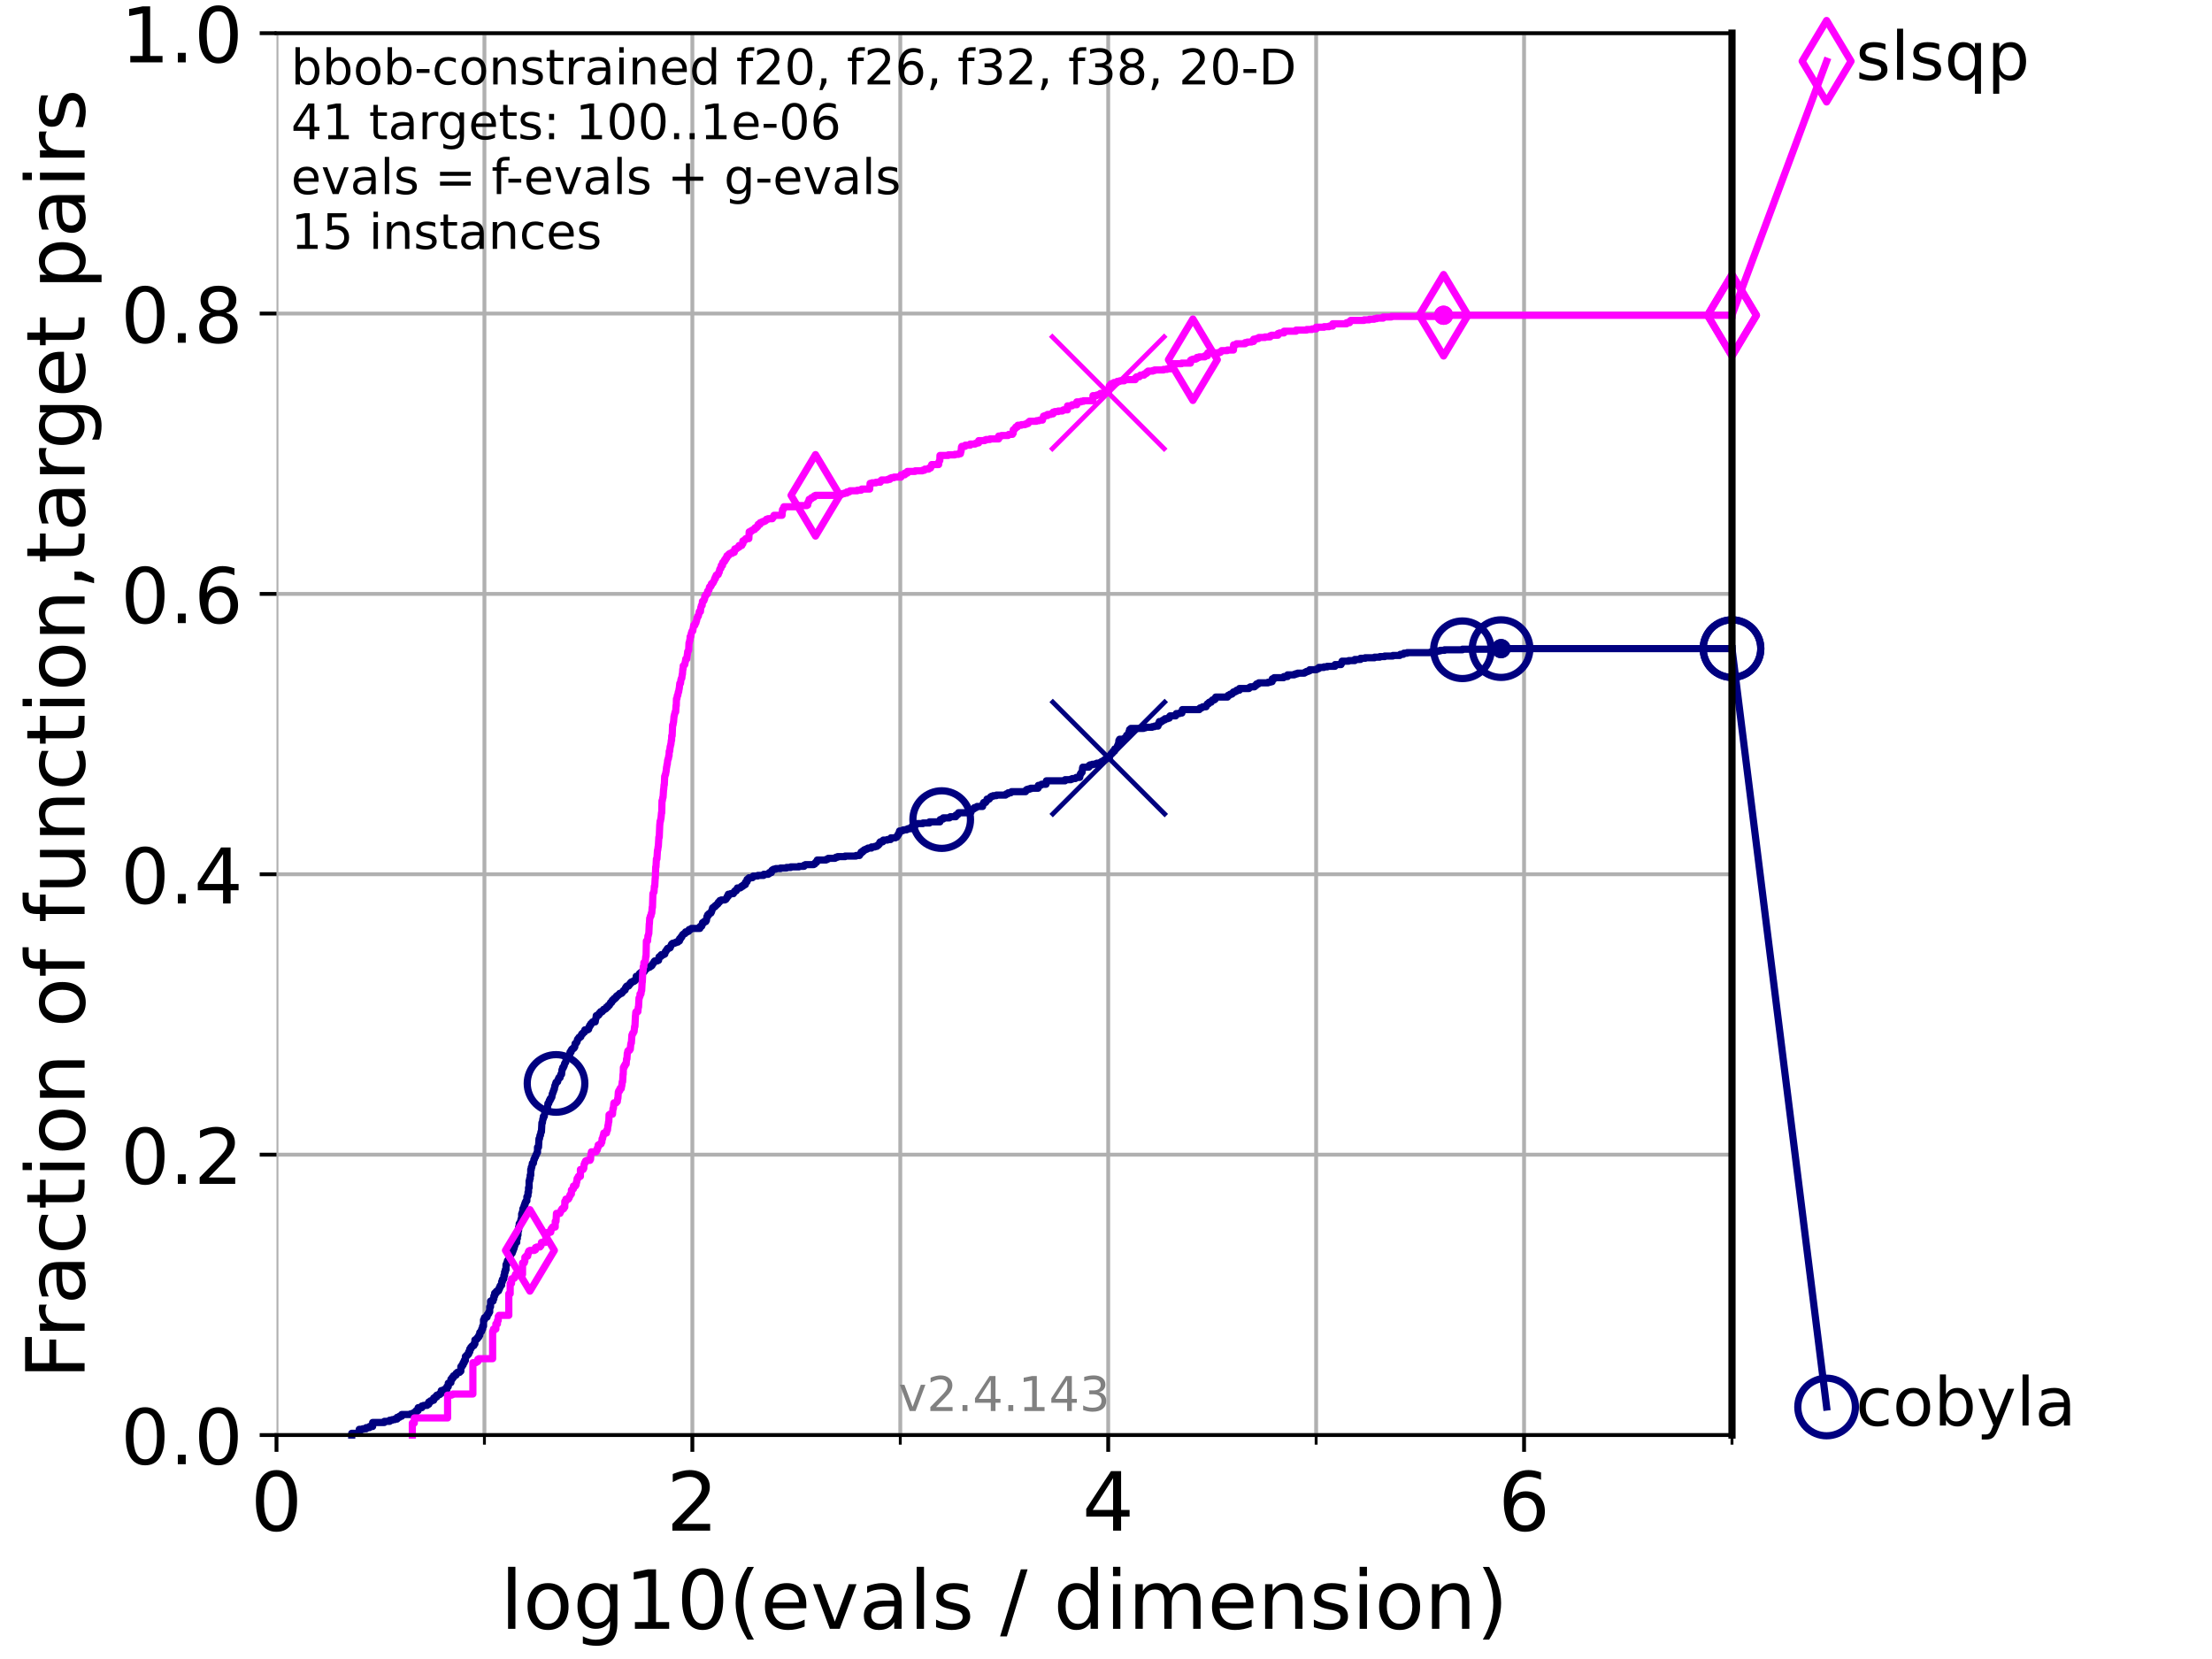 <?xml version="1.0" encoding="utf-8" standalone="no"?>
<!DOCTYPE svg PUBLIC "-//W3C//DTD SVG 1.1//EN"
  "http://www.w3.org/Graphics/SVG/1.1/DTD/svg11.dtd">
<!-- Created with matplotlib (https://matplotlib.org/) -->
<svg height="345.6pt" version="1.1" viewBox="0 0 460.8 345.6" width="460.8pt" xmlns="http://www.w3.org/2000/svg" xmlns:xlink="http://www.w3.org/1999/xlink">
 <defs>
  <style type="text/css">*{stroke-linecap:butt;stroke-linejoin:round;}</style>
 </defs>
 <g id="figure_1">
  <g id="patch_1">
   <path d="M 0 345.6 
L 460.8 345.6 
L 460.8 0 
L 0 0 
z
" style="fill:#ffffff;"/>
  </g>
  <g id="axes_1">
   <g id="patch_2">
    <path d="M 57.6 298.944 
L 360.806 298.944 
L 360.806 6.912 
L 57.6 6.912 
z
" style="fill:#ffffff;"/>
   </g>
   <g id="matplotlib.axis_1">
    <g id="xtick_1">
     <g id="line2d_1">
      <path clip-path="url(#pb89d73a7ec)" d="M 57.6 298.944 
L 57.6 6.912 
" style="fill:none;stroke:#b0b0b0;stroke-linecap:square;stroke-width:0.8;"/>
     </g>
     <g id="line2d_2">
      <defs>
       <path d="M 0 0 
L 0 3.5 
" id="m055e99c968" style="stroke:#000000;stroke-width:0.8;"/>
      </defs>
      <g>
       <use style="stroke:#000000;stroke-width:0.8;" x="57.6" xlink:href="#m055e99c968" y="298.944"/>
      </g>
     </g>
     <g id="text_1">
      <!-- 0 -->
      <g transform="translate(52.192 318.861)scale(0.17 -0.17)">
       <defs>
        <path d="M 31.781 66.406 
Q 24.172 66.406 20.328 58.906 
Q 16.5 51.422 16.5 36.375 
Q 16.5 21.391 20.328 13.891 
Q 24.172 6.391 31.781 6.391 
Q 39.453 6.391 43.281 13.891 
Q 47.125 21.391 47.125 36.375 
Q 47.125 51.422 43.281 58.906 
Q 39.453 66.406 31.781 66.406 
z
M 31.781 74.219 
Q 44.047 74.219 50.516 64.516 
Q 56.984 54.828 56.984 36.375 
Q 56.984 17.969 50.516 8.266 
Q 44.047 -1.422 31.781 -1.422 
Q 19.531 -1.422 13.062 8.266 
Q 6.594 17.969 6.594 36.375 
Q 6.594 54.828 13.062 64.516 
Q 19.531 74.219 31.781 74.219 
z
" id="DejaVuSans-48"/>
       </defs>
       <use xlink:href="#DejaVuSans-48"/>
      </g>
     </g>
    </g>
    <g id="xtick_2">
     <g id="line2d_3">
      <path clip-path="url(#pb89d73a7ec)" d="M 144.23 298.944 
L 144.23 6.912 
" style="fill:none;stroke:#b0b0b0;stroke-linecap:square;stroke-width:0.8;"/>
     </g>
     <g id="line2d_4">
      <g>
       <use style="stroke:#000000;stroke-width:0.8;" x="144.23" xlink:href="#m055e99c968" y="298.944"/>
      </g>
     </g>
     <g id="text_2">
      <!-- 2 -->
      <g transform="translate(138.822 318.861)scale(0.17 -0.17)">
       <defs>
        <path d="M 19.188 8.297 
L 53.609 8.297 
L 53.609 0 
L 7.328 0 
L 7.328 8.297 
Q 12.938 14.109 22.625 23.891 
Q 32.328 33.688 34.812 36.531 
Q 39.547 41.844 41.422 45.531 
Q 43.312 49.219 43.312 52.781 
Q 43.312 58.594 39.234 62.25 
Q 35.156 65.922 28.609 65.922 
Q 23.969 65.922 18.812 64.312 
Q 13.672 62.703 7.812 59.422 
L 7.812 69.391 
Q 13.766 71.781 18.938 73 
Q 24.125 74.219 28.422 74.219 
Q 39.75 74.219 46.484 68.547 
Q 53.219 62.891 53.219 53.422 
Q 53.219 48.922 51.531 44.891 
Q 49.859 40.875 45.406 35.406 
Q 44.188 33.984 37.641 27.219 
Q 31.109 20.453 19.188 8.297 
z
" id="DejaVuSans-50"/>
       </defs>
       <use xlink:href="#DejaVuSans-50"/>
      </g>
     </g>
    </g>
    <g id="xtick_3">
     <g id="line2d_5">
      <path clip-path="url(#pb89d73a7ec)" d="M 230.861 298.944 
L 230.861 6.912 
" style="fill:none;stroke:#b0b0b0;stroke-linecap:square;stroke-width:0.8;"/>
     </g>
     <g id="line2d_6">
      <g>
       <use style="stroke:#000000;stroke-width:0.8;" x="230.861" xlink:href="#m055e99c968" y="298.944"/>
      </g>
     </g>
     <g id="text_3">
      <!-- 4 -->
      <g transform="translate(225.453 318.861)scale(0.17 -0.17)">
       <defs>
        <path d="M 37.797 64.312 
L 12.891 25.391 
L 37.797 25.391 
z
M 35.203 72.906 
L 47.609 72.906 
L 47.609 25.391 
L 58.016 25.391 
L 58.016 17.188 
L 47.609 17.188 
L 47.609 0 
L 37.797 0 
L 37.797 17.188 
L 4.891 17.188 
L 4.891 26.703 
z
" id="DejaVuSans-52"/>
       </defs>
       <use xlink:href="#DejaVuSans-52"/>
      </g>
     </g>
    </g>
    <g id="xtick_4">
     <g id="line2d_7">
      <path clip-path="url(#pb89d73a7ec)" d="M 317.491 298.944 
L 317.491 6.912 
" style="fill:none;stroke:#b0b0b0;stroke-linecap:square;stroke-width:0.8;"/>
     </g>
     <g id="line2d_8">
      <g>
       <use style="stroke:#000000;stroke-width:0.8;" x="317.491" xlink:href="#m055e99c968" y="298.944"/>
      </g>
     </g>
     <g id="text_4">
      <!-- 6 -->
      <g transform="translate(312.083 318.861)scale(0.17 -0.17)">
       <defs>
        <path d="M 33.016 40.375 
Q 26.375 40.375 22.484 35.828 
Q 18.609 31.297 18.609 23.391 
Q 18.609 15.531 22.484 10.953 
Q 26.375 6.391 33.016 6.391 
Q 39.656 6.391 43.531 10.953 
Q 47.406 15.531 47.406 23.391 
Q 47.406 31.297 43.531 35.828 
Q 39.656 40.375 33.016 40.375 
z
M 52.594 71.297 
L 52.594 62.312 
Q 48.875 64.062 45.094 64.984 
Q 41.312 65.922 37.594 65.922 
Q 27.828 65.922 22.672 59.328 
Q 17.531 52.734 16.797 39.406 
Q 19.672 43.656 24.016 45.922 
Q 28.375 48.188 33.594 48.188 
Q 44.578 48.188 50.953 41.516 
Q 57.328 34.859 57.328 23.391 
Q 57.328 12.156 50.688 5.359 
Q 44.047 -1.422 33.016 -1.422 
Q 20.359 -1.422 13.672 8.266 
Q 6.984 17.969 6.984 36.375 
Q 6.984 53.656 15.188 63.938 
Q 23.391 74.219 37.203 74.219 
Q 40.922 74.219 44.703 73.484 
Q 48.484 72.75 52.594 71.297 
z
" id="DejaVuSans-54"/>
       </defs>
       <use xlink:href="#DejaVuSans-54"/>
      </g>
     </g>
    </g>
    <g id="xtick_5">
     <g id="line2d_9">
      <path clip-path="url(#pb89d73a7ec)" d="M 100.915 298.944 
L 100.915 6.912 
" style="fill:none;stroke:#b0b0b0;stroke-linecap:square;stroke-width:0.8;"/>
     </g>
     <g id="line2d_10">
      <defs>
       <path d="M 0 0 
L 0 2 
" id="m93792ee5e5" style="stroke:#000000;stroke-width:0.6;"/>
      </defs>
      <g>
       <use style="stroke:#000000;stroke-width:0.6;" x="100.915" xlink:href="#m93792ee5e5" y="298.944"/>
      </g>
     </g>
    </g>
    <g id="xtick_6">
     <g id="line2d_11">
      <path clip-path="url(#pb89d73a7ec)" d="M 187.546 298.944 
L 187.546 6.912 
" style="fill:none;stroke:#b0b0b0;stroke-linecap:square;stroke-width:0.8;"/>
     </g>
     <g id="line2d_12">
      <g>
       <use style="stroke:#000000;stroke-width:0.6;" x="187.546" xlink:href="#m93792ee5e5" y="298.944"/>
      </g>
     </g>
    </g>
    <g id="xtick_7">
     <g id="line2d_13">
      <path clip-path="url(#pb89d73a7ec)" d="M 274.176 298.944 
L 274.176 6.912 
" style="fill:none;stroke:#b0b0b0;stroke-linecap:square;stroke-width:0.8;"/>
     </g>
     <g id="line2d_14">
      <g>
       <use style="stroke:#000000;stroke-width:0.6;" x="274.176" xlink:href="#m93792ee5e5" y="298.944"/>
      </g>
     </g>
    </g>
    <g id="xtick_8">
     <g id="line2d_15">
      <path clip-path="url(#pb89d73a7ec)" d="M 360.806 298.944 
L 360.806 6.912 
" style="fill:none;stroke:#b0b0b0;stroke-linecap:square;stroke-width:0.8;"/>
     </g>
     <g id="line2d_16">
      <g>
       <use style="stroke:#000000;stroke-width:0.6;" x="360.806" xlink:href="#m93792ee5e5" y="298.944"/>
      </g>
     </g>
    </g>
    <g id="text_5">
     <!-- log10(evals / dimension) -->
     <g transform="translate(104.239 339.314)scale(0.17 -0.17)">
      <defs>
       <path d="M 9.422 75.984 
L 18.406 75.984 
L 18.406 0 
L 9.422 0 
z
" id="DejaVuSans-108"/>
       <path d="M 30.609 48.391 
Q 23.391 48.391 19.188 42.75 
Q 14.984 37.109 14.984 27.297 
Q 14.984 17.484 19.156 11.844 
Q 23.344 6.203 30.609 6.203 
Q 37.797 6.203 41.984 11.859 
Q 46.188 17.531 46.188 27.297 
Q 46.188 37.016 41.984 42.703 
Q 37.797 48.391 30.609 48.391 
z
M 30.609 56 
Q 42.328 56 49.016 48.375 
Q 55.719 40.766 55.719 27.297 
Q 55.719 13.875 49.016 6.219 
Q 42.328 -1.422 30.609 -1.422 
Q 18.844 -1.422 12.172 6.219 
Q 5.516 13.875 5.516 27.297 
Q 5.516 40.766 12.172 48.375 
Q 18.844 56 30.609 56 
z
" id="DejaVuSans-111"/>
       <path d="M 45.406 27.984 
Q 45.406 37.75 41.375 43.109 
Q 37.359 48.484 30.078 48.484 
Q 22.859 48.484 18.828 43.109 
Q 14.797 37.75 14.797 27.984 
Q 14.797 18.266 18.828 12.891 
Q 22.859 7.516 30.078 7.516 
Q 37.359 7.516 41.375 12.891 
Q 45.406 18.266 45.406 27.984 
z
M 54.391 6.781 
Q 54.391 -7.172 48.188 -13.984 
Q 42 -20.797 29.203 -20.797 
Q 24.469 -20.797 20.266 -20.094 
Q 16.062 -19.391 12.109 -17.922 
L 12.109 -9.188 
Q 16.062 -11.328 19.922 -12.344 
Q 23.781 -13.375 27.781 -13.375 
Q 36.625 -13.375 41.016 -8.766 
Q 45.406 -4.156 45.406 5.172 
L 45.406 9.625 
Q 42.625 4.781 38.281 2.391 
Q 33.938 0 27.875 0 
Q 17.828 0 11.672 7.656 
Q 5.516 15.328 5.516 27.984 
Q 5.516 40.672 11.672 48.328 
Q 17.828 56 27.875 56 
Q 33.938 56 38.281 53.609 
Q 42.625 51.219 45.406 46.391 
L 45.406 54.688 
L 54.391 54.688 
z
" id="DejaVuSans-103"/>
       <path d="M 12.406 8.297 
L 28.516 8.297 
L 28.516 63.922 
L 10.984 60.406 
L 10.984 69.391 
L 28.422 72.906 
L 38.281 72.906 
L 38.281 8.297 
L 54.391 8.297 
L 54.391 0 
L 12.406 0 
z
" id="DejaVuSans-49"/>
       <path d="M 31 75.875 
Q 24.469 64.656 21.281 53.656 
Q 18.109 42.672 18.109 31.391 
Q 18.109 20.125 21.312 9.062 
Q 24.516 -2 31 -13.188 
L 23.188 -13.188 
Q 15.875 -1.703 12.234 9.375 
Q 8.594 20.453 8.594 31.391 
Q 8.594 42.281 12.203 53.312 
Q 15.828 64.359 23.188 75.875 
z
" id="DejaVuSans-40"/>
       <path d="M 56.203 29.594 
L 56.203 25.203 
L 14.891 25.203 
Q 15.484 15.922 20.484 11.062 
Q 25.484 6.203 34.422 6.203 
Q 39.594 6.203 44.453 7.469 
Q 49.312 8.734 54.109 11.281 
L 54.109 2.781 
Q 49.266 0.734 44.188 -0.344 
Q 39.109 -1.422 33.891 -1.422 
Q 20.797 -1.422 13.156 6.188 
Q 5.516 13.812 5.516 26.812 
Q 5.516 40.234 12.766 48.109 
Q 20.016 56 32.328 56 
Q 43.359 56 49.781 48.891 
Q 56.203 41.797 56.203 29.594 
z
M 47.219 32.234 
Q 47.125 39.594 43.094 43.984 
Q 39.062 48.391 32.422 48.391 
Q 24.906 48.391 20.391 44.141 
Q 15.875 39.891 15.188 32.172 
z
" id="DejaVuSans-101"/>
       <path d="M 2.984 54.688 
L 12.5 54.688 
L 29.594 8.797 
L 46.688 54.688 
L 56.203 54.688 
L 35.688 0 
L 23.484 0 
z
" id="DejaVuSans-118"/>
       <path d="M 34.281 27.484 
Q 23.391 27.484 19.188 25 
Q 14.984 22.516 14.984 16.5 
Q 14.984 11.719 18.141 8.906 
Q 21.297 6.109 26.703 6.109 
Q 34.188 6.109 38.703 11.406 
Q 43.219 16.703 43.219 25.484 
L 43.219 27.484 
z
M 52.203 31.203 
L 52.203 0 
L 43.219 0 
L 43.219 8.297 
Q 40.141 3.328 35.547 0.953 
Q 30.953 -1.422 24.312 -1.422 
Q 15.922 -1.422 10.953 3.297 
Q 6 8.016 6 15.922 
Q 6 25.141 12.172 29.828 
Q 18.359 34.516 30.609 34.516 
L 43.219 34.516 
L 43.219 35.406 
Q 43.219 41.609 39.141 45 
Q 35.062 48.391 27.688 48.391 
Q 23 48.391 18.547 47.266 
Q 14.109 46.141 10.016 43.891 
L 10.016 52.203 
Q 14.938 54.109 19.578 55.047 
Q 24.219 56 28.609 56 
Q 40.484 56 46.344 49.844 
Q 52.203 43.703 52.203 31.203 
z
" id="DejaVuSans-97"/>
       <path d="M 44.281 53.078 
L 44.281 44.578 
Q 40.484 46.531 36.375 47.5 
Q 32.281 48.484 27.875 48.484 
Q 21.188 48.484 17.844 46.438 
Q 14.5 44.391 14.5 40.281 
Q 14.5 37.156 16.891 35.375 
Q 19.281 33.594 26.516 31.984 
L 29.594 31.297 
Q 39.156 29.25 43.188 25.516 
Q 47.219 21.781 47.219 15.094 
Q 47.219 7.469 41.188 3.016 
Q 35.156 -1.422 24.609 -1.422 
Q 20.219 -1.422 15.453 -0.562 
Q 10.688 0.297 5.422 2 
L 5.422 11.281 
Q 10.406 8.688 15.234 7.391 
Q 20.062 6.109 24.812 6.109 
Q 31.156 6.109 34.562 8.281 
Q 37.984 10.453 37.984 14.406 
Q 37.984 18.062 35.516 20.016 
Q 33.062 21.969 24.703 23.781 
L 21.578 24.516 
Q 13.234 26.266 9.516 29.906 
Q 5.812 33.547 5.812 39.891 
Q 5.812 47.609 11.281 51.797 
Q 16.75 56 26.812 56 
Q 31.781 56 36.172 55.266 
Q 40.578 54.547 44.281 53.078 
z
" id="DejaVuSans-115"/>
       <path id="DejaVuSans-32"/>
       <path d="M 25.391 72.906 
L 33.688 72.906 
L 8.297 -9.281 
L 0 -9.281 
z
" id="DejaVuSans-47"/>
       <path d="M 45.406 46.391 
L 45.406 75.984 
L 54.391 75.984 
L 54.391 0 
L 45.406 0 
L 45.406 8.203 
Q 42.578 3.328 38.25 0.953 
Q 33.938 -1.422 27.875 -1.422 
Q 17.969 -1.422 11.734 6.484 
Q 5.516 14.406 5.516 27.297 
Q 5.516 40.188 11.734 48.094 
Q 17.969 56 27.875 56 
Q 33.938 56 38.25 53.625 
Q 42.578 51.266 45.406 46.391 
z
M 14.797 27.297 
Q 14.797 17.391 18.875 11.75 
Q 22.953 6.109 30.078 6.109 
Q 37.203 6.109 41.297 11.75 
Q 45.406 17.391 45.406 27.297 
Q 45.406 37.203 41.297 42.844 
Q 37.203 48.484 30.078 48.484 
Q 22.953 48.484 18.875 42.844 
Q 14.797 37.203 14.797 27.297 
z
" id="DejaVuSans-100"/>
       <path d="M 9.422 54.688 
L 18.406 54.688 
L 18.406 0 
L 9.422 0 
z
M 9.422 75.984 
L 18.406 75.984 
L 18.406 64.594 
L 9.422 64.594 
z
" id="DejaVuSans-105"/>
       <path d="M 52 44.188 
Q 55.375 50.25 60.062 53.125 
Q 64.75 56 71.094 56 
Q 79.641 56 84.281 50.016 
Q 88.922 44.047 88.922 33.016 
L 88.922 0 
L 79.891 0 
L 79.891 32.719 
Q 79.891 40.578 77.094 44.375 
Q 74.312 48.188 68.609 48.188 
Q 61.625 48.188 57.562 43.547 
Q 53.516 38.922 53.516 30.906 
L 53.516 0 
L 44.484 0 
L 44.484 32.719 
Q 44.484 40.625 41.703 44.406 
Q 38.922 48.188 33.109 48.188 
Q 26.219 48.188 22.156 43.531 
Q 18.109 38.875 18.109 30.906 
L 18.109 0 
L 9.078 0 
L 9.078 54.688 
L 18.109 54.688 
L 18.109 46.188 
Q 21.188 51.219 25.484 53.609 
Q 29.781 56 35.688 56 
Q 41.656 56 45.828 52.969 
Q 50 49.953 52 44.188 
z
" id="DejaVuSans-109"/>
       <path d="M 54.891 33.016 
L 54.891 0 
L 45.906 0 
L 45.906 32.719 
Q 45.906 40.484 42.875 44.328 
Q 39.844 48.188 33.797 48.188 
Q 26.516 48.188 22.312 43.547 
Q 18.109 38.922 18.109 30.906 
L 18.109 0 
L 9.078 0 
L 9.078 54.688 
L 18.109 54.688 
L 18.109 46.188 
Q 21.344 51.125 25.703 53.562 
Q 30.078 56 35.797 56 
Q 45.219 56 50.047 50.172 
Q 54.891 44.344 54.891 33.016 
z
" id="DejaVuSans-110"/>
       <path d="M 8.016 75.875 
L 15.828 75.875 
Q 23.141 64.359 26.781 53.312 
Q 30.422 42.281 30.422 31.391 
Q 30.422 20.453 26.781 9.375 
Q 23.141 -1.703 15.828 -13.188 
L 8.016 -13.188 
Q 14.5 -2 17.703 9.062 
Q 20.906 20.125 20.906 31.391 
Q 20.906 42.672 17.703 53.656 
Q 14.5 64.656 8.016 75.875 
z
" id="DejaVuSans-41"/>
      </defs>
      <use xlink:href="#DejaVuSans-108"/>
      <use x="27.783" xlink:href="#DejaVuSans-111"/>
      <use x="88.965" xlink:href="#DejaVuSans-103"/>
      <use x="152.441" xlink:href="#DejaVuSans-49"/>
      <use x="216.064" xlink:href="#DejaVuSans-48"/>
      <use x="279.688" xlink:href="#DejaVuSans-40"/>
      <use x="318.701" xlink:href="#DejaVuSans-101"/>
      <use x="380.225" xlink:href="#DejaVuSans-118"/>
      <use x="439.404" xlink:href="#DejaVuSans-97"/>
      <use x="500.684" xlink:href="#DejaVuSans-108"/>
      <use x="528.467" xlink:href="#DejaVuSans-115"/>
      <use x="580.566" xlink:href="#DejaVuSans-32"/>
      <use x="612.354" xlink:href="#DejaVuSans-47"/>
      <use x="646.045" xlink:href="#DejaVuSans-32"/>
      <use x="677.832" xlink:href="#DejaVuSans-100"/>
      <use x="741.309" xlink:href="#DejaVuSans-105"/>
      <use x="769.092" xlink:href="#DejaVuSans-109"/>
      <use x="866.504" xlink:href="#DejaVuSans-101"/>
      <use x="928.027" xlink:href="#DejaVuSans-110"/>
      <use x="991.406" xlink:href="#DejaVuSans-115"/>
      <use x="1043.506" xlink:href="#DejaVuSans-105"/>
      <use x="1071.289" xlink:href="#DejaVuSans-111"/>
      <use x="1132.471" xlink:href="#DejaVuSans-110"/>
      <use x="1195.85" xlink:href="#DejaVuSans-41"/>
     </g>
    </g>
   </g>
   <g id="matplotlib.axis_2">
    <g id="ytick_1">
     <g id="line2d_17">
      <path clip-path="url(#pb89d73a7ec)" d="M 57.6 298.944 
L 360.806 298.944 
" style="fill:none;stroke:#b0b0b0;stroke-linecap:square;stroke-width:0.8;"/>
     </g>
     <g id="line2d_18">
      <defs>
       <path d="M 0 0 
L -3.5 0 
" id="m029a5c5611" style="stroke:#000000;stroke-width:0.8;"/>
      </defs>
      <g>
       <use style="stroke:#000000;stroke-width:0.8;" x="57.6" xlink:href="#m029a5c5611" y="298.944"/>
      </g>
     </g>
     <g id="text_6">
      <!-- 0.0 -->
      <g transform="translate(25.155 305.023)scale(0.16 -0.16)">
       <defs>
        <path d="M 10.688 12.406 
L 21 12.406 
L 21 0 
L 10.688 0 
z
" id="DejaVuSans-46"/>
       </defs>
       <use xlink:href="#DejaVuSans-48"/>
       <use x="63.623" xlink:href="#DejaVuSans-46"/>
       <use x="95.41" xlink:href="#DejaVuSans-48"/>
      </g>
     </g>
    </g>
    <g id="ytick_2">
     <g id="line2d_19">
      <path clip-path="url(#pb89d73a7ec)" d="M 57.6 240.538 
L 360.806 240.538 
" style="fill:none;stroke:#b0b0b0;stroke-linecap:square;stroke-width:0.8;"/>
     </g>
     <g id="line2d_20">
      <g>
       <use style="stroke:#000000;stroke-width:0.8;" x="57.6" xlink:href="#m029a5c5611" y="240.538"/>
      </g>
     </g>
     <g id="text_7">
      <!-- 0.2 -->
      <g transform="translate(25.155 246.616)scale(0.16 -0.16)">
       <use xlink:href="#DejaVuSans-48"/>
       <use x="63.623" xlink:href="#DejaVuSans-46"/>
       <use x="95.41" xlink:href="#DejaVuSans-50"/>
      </g>
     </g>
    </g>
    <g id="ytick_3">
     <g id="line2d_21">
      <path clip-path="url(#pb89d73a7ec)" d="M 57.6 182.131 
L 360.806 182.131 
" style="fill:none;stroke:#b0b0b0;stroke-linecap:square;stroke-width:0.8;"/>
     </g>
     <g id="line2d_22">
      <g>
       <use style="stroke:#000000;stroke-width:0.8;" x="57.6" xlink:href="#m029a5c5611" y="182.131"/>
      </g>
     </g>
     <g id="text_8">
      <!-- 0.4 -->
      <g transform="translate(25.155 188.21)scale(0.16 -0.16)">
       <use xlink:href="#DejaVuSans-48"/>
       <use x="63.623" xlink:href="#DejaVuSans-46"/>
       <use x="95.41" xlink:href="#DejaVuSans-52"/>
      </g>
     </g>
    </g>
    <g id="ytick_4">
     <g id="line2d_23">
      <path clip-path="url(#pb89d73a7ec)" d="M 57.6 123.725 
L 360.806 123.725 
" style="fill:none;stroke:#b0b0b0;stroke-linecap:square;stroke-width:0.8;"/>
     </g>
     <g id="line2d_24">
      <g>
       <use style="stroke:#000000;stroke-width:0.8;" x="57.6" xlink:href="#m029a5c5611" y="123.725"/>
      </g>
     </g>
     <g id="text_9">
      <!-- 0.6 -->
      <g transform="translate(25.155 129.804)scale(0.16 -0.16)">
       <use xlink:href="#DejaVuSans-48"/>
       <use x="63.623" xlink:href="#DejaVuSans-46"/>
       <use x="95.41" xlink:href="#DejaVuSans-54"/>
      </g>
     </g>
    </g>
    <g id="ytick_5">
     <g id="line2d_25">
      <path clip-path="url(#pb89d73a7ec)" d="M 57.6 65.318 
L 360.806 65.318 
" style="fill:none;stroke:#b0b0b0;stroke-linecap:square;stroke-width:0.8;"/>
     </g>
     <g id="line2d_26">
      <g>
       <use style="stroke:#000000;stroke-width:0.8;" x="57.6" xlink:href="#m029a5c5611" y="65.318"/>
      </g>
     </g>
     <g id="text_10">
      <!-- 0.8 -->
      <g transform="translate(25.155 71.397)scale(0.16 -0.16)">
       <defs>
        <path d="M 31.781 34.625 
Q 24.75 34.625 20.719 30.859 
Q 16.703 27.094 16.703 20.516 
Q 16.703 13.922 20.719 10.156 
Q 24.75 6.391 31.781 6.391 
Q 38.812 6.391 42.859 10.172 
Q 46.922 13.969 46.922 20.516 
Q 46.922 27.094 42.891 30.859 
Q 38.875 34.625 31.781 34.625 
z
M 21.922 38.812 
Q 15.578 40.375 12.031 44.719 
Q 8.5 49.078 8.5 55.328 
Q 8.5 64.062 14.719 69.141 
Q 20.953 74.219 31.781 74.219 
Q 42.672 74.219 48.875 69.141 
Q 55.078 64.062 55.078 55.328 
Q 55.078 49.078 51.531 44.719 
Q 48 40.375 41.703 38.812 
Q 48.828 37.156 52.797 32.312 
Q 56.781 27.484 56.781 20.516 
Q 56.781 9.906 50.312 4.234 
Q 43.844 -1.422 31.781 -1.422 
Q 19.734 -1.422 13.25 4.234 
Q 6.781 9.906 6.781 20.516 
Q 6.781 27.484 10.781 32.312 
Q 14.797 37.156 21.922 38.812 
z
M 18.312 54.391 
Q 18.312 48.734 21.844 45.562 
Q 25.391 42.391 31.781 42.391 
Q 38.141 42.391 41.719 45.562 
Q 45.312 48.734 45.312 54.391 
Q 45.312 60.062 41.719 63.234 
Q 38.141 66.406 31.781 66.406 
Q 25.391 66.406 21.844 63.234 
Q 18.312 60.062 18.312 54.391 
z
" id="DejaVuSans-56"/>
       </defs>
       <use xlink:href="#DejaVuSans-48"/>
       <use x="63.623" xlink:href="#DejaVuSans-46"/>
       <use x="95.41" xlink:href="#DejaVuSans-56"/>
      </g>
     </g>
    </g>
    <g id="ytick_6">
     <g id="line2d_27">
      <path clip-path="url(#pb89d73a7ec)" d="M 57.6 6.912 
L 360.806 6.912 
" style="fill:none;stroke:#b0b0b0;stroke-linecap:square;stroke-width:0.8;"/>
     </g>
     <g id="line2d_28">
      <g>
       <use style="stroke:#000000;stroke-width:0.8;" x="57.6" xlink:href="#m029a5c5611" y="6.912"/>
      </g>
     </g>
     <g id="text_11">
      <!-- 1.0 -->
      <g transform="translate(25.155 12.991)scale(0.16 -0.16)">
       <use xlink:href="#DejaVuSans-49"/>
       <use x="63.623" xlink:href="#DejaVuSans-46"/>
       <use x="95.41" xlink:href="#DejaVuSans-48"/>
      </g>
     </g>
    </g>
    <g id="text_12">
     <!-- Fraction of function,target pairs -->
     <g transform="translate(17.62 287.313)rotate(-90)scale(0.17 -0.17)">
      <defs>
       <path d="M 9.812 72.906 
L 51.703 72.906 
L 51.703 64.594 
L 19.672 64.594 
L 19.672 43.109 
L 48.578 43.109 
L 48.578 34.812 
L 19.672 34.812 
L 19.672 0 
L 9.812 0 
z
" id="DejaVuSans-70"/>
       <path d="M 41.109 46.297 
Q 39.594 47.172 37.812 47.578 
Q 36.031 48 33.891 48 
Q 26.266 48 22.188 43.047 
Q 18.109 38.094 18.109 28.812 
L 18.109 0 
L 9.078 0 
L 9.078 54.688 
L 18.109 54.688 
L 18.109 46.188 
Q 20.953 51.172 25.484 53.578 
Q 30.031 56 36.531 56 
Q 37.453 56 38.578 55.875 
Q 39.703 55.766 41.062 55.516 
z
" id="DejaVuSans-114"/>
       <path d="M 48.781 52.594 
L 48.781 44.188 
Q 44.969 46.297 41.141 47.344 
Q 37.312 48.391 33.406 48.391 
Q 24.656 48.391 19.812 42.844 
Q 14.984 37.312 14.984 27.297 
Q 14.984 17.281 19.812 11.734 
Q 24.656 6.203 33.406 6.203 
Q 37.312 6.203 41.141 7.25 
Q 44.969 8.297 48.781 10.406 
L 48.781 2.094 
Q 45.016 0.344 40.984 -0.531 
Q 36.969 -1.422 32.422 -1.422 
Q 20.062 -1.422 12.781 6.344 
Q 5.516 14.109 5.516 27.297 
Q 5.516 40.672 12.859 48.328 
Q 20.219 56 33.016 56 
Q 37.156 56 41.109 55.141 
Q 45.062 54.297 48.781 52.594 
z
" id="DejaVuSans-99"/>
       <path d="M 18.312 70.219 
L 18.312 54.688 
L 36.812 54.688 
L 36.812 47.703 
L 18.312 47.703 
L 18.312 18.016 
Q 18.312 11.328 20.141 9.422 
Q 21.969 7.516 27.594 7.516 
L 36.812 7.516 
L 36.812 0 
L 27.594 0 
Q 17.188 0 13.234 3.875 
Q 9.281 7.766 9.281 18.016 
L 9.281 47.703 
L 2.688 47.703 
L 2.688 54.688 
L 9.281 54.688 
L 9.281 70.219 
z
" id="DejaVuSans-116"/>
       <path d="M 37.109 75.984 
L 37.109 68.5 
L 28.516 68.5 
Q 23.688 68.5 21.797 66.547 
Q 19.922 64.594 19.922 59.516 
L 19.922 54.688 
L 34.719 54.688 
L 34.719 47.703 
L 19.922 47.703 
L 19.922 0 
L 10.891 0 
L 10.891 47.703 
L 2.297 47.703 
L 2.297 54.688 
L 10.891 54.688 
L 10.891 58.5 
Q 10.891 67.625 15.141 71.797 
Q 19.391 75.984 28.609 75.984 
z
" id="DejaVuSans-102"/>
       <path d="M 8.5 21.578 
L 8.5 54.688 
L 17.484 54.688 
L 17.484 21.922 
Q 17.484 14.156 20.5 10.266 
Q 23.531 6.391 29.594 6.391 
Q 36.859 6.391 41.078 11.031 
Q 45.312 15.672 45.312 23.688 
L 45.312 54.688 
L 54.297 54.688 
L 54.297 0 
L 45.312 0 
L 45.312 8.406 
Q 42.047 3.422 37.719 1 
Q 33.406 -1.422 27.688 -1.422 
Q 18.266 -1.422 13.375 4.438 
Q 8.5 10.297 8.5 21.578 
z
M 31.109 56 
z
" id="DejaVuSans-117"/>
       <path d="M 11.719 12.406 
L 22.016 12.406 
L 22.016 4 
L 14.016 -11.625 
L 7.719 -11.625 
L 11.719 4 
z
" id="DejaVuSans-44"/>
       <path d="M 18.109 8.203 
L 18.109 -20.797 
L 9.078 -20.797 
L 9.078 54.688 
L 18.109 54.688 
L 18.109 46.391 
Q 20.953 51.266 25.266 53.625 
Q 29.594 56 35.594 56 
Q 45.562 56 51.781 48.094 
Q 58.016 40.188 58.016 27.297 
Q 58.016 14.406 51.781 6.484 
Q 45.562 -1.422 35.594 -1.422 
Q 29.594 -1.422 25.266 0.953 
Q 20.953 3.328 18.109 8.203 
z
M 48.688 27.297 
Q 48.688 37.203 44.609 42.844 
Q 40.531 48.484 33.406 48.484 
Q 26.266 48.484 22.188 42.844 
Q 18.109 37.203 18.109 27.297 
Q 18.109 17.391 22.188 11.75 
Q 26.266 6.109 33.406 6.109 
Q 40.531 6.109 44.609 11.75 
Q 48.688 17.391 48.688 27.297 
z
" id="DejaVuSans-112"/>
      </defs>
      <use xlink:href="#DejaVuSans-70"/>
      <use x="50.27" xlink:href="#DejaVuSans-114"/>
      <use x="91.383" xlink:href="#DejaVuSans-97"/>
      <use x="152.662" xlink:href="#DejaVuSans-99"/>
      <use x="207.643" xlink:href="#DejaVuSans-116"/>
      <use x="246.852" xlink:href="#DejaVuSans-105"/>
      <use x="274.635" xlink:href="#DejaVuSans-111"/>
      <use x="335.816" xlink:href="#DejaVuSans-110"/>
      <use x="399.195" xlink:href="#DejaVuSans-32"/>
      <use x="430.982" xlink:href="#DejaVuSans-111"/>
      <use x="492.164" xlink:href="#DejaVuSans-102"/>
      <use x="527.369" xlink:href="#DejaVuSans-32"/>
      <use x="559.156" xlink:href="#DejaVuSans-102"/>
      <use x="594.361" xlink:href="#DejaVuSans-117"/>
      <use x="657.74" xlink:href="#DejaVuSans-110"/>
      <use x="721.119" xlink:href="#DejaVuSans-99"/>
      <use x="776.1" xlink:href="#DejaVuSans-116"/>
      <use x="815.309" xlink:href="#DejaVuSans-105"/>
      <use x="843.092" xlink:href="#DejaVuSans-111"/>
      <use x="904.273" xlink:href="#DejaVuSans-110"/>
      <use x="967.652" xlink:href="#DejaVuSans-44"/>
      <use x="999.439" xlink:href="#DejaVuSans-116"/>
      <use x="1038.648" xlink:href="#DejaVuSans-97"/>
      <use x="1099.928" xlink:href="#DejaVuSans-114"/>
      <use x="1139.291" xlink:href="#DejaVuSans-103"/>
      <use x="1202.768" xlink:href="#DejaVuSans-101"/>
      <use x="1264.291" xlink:href="#DejaVuSans-116"/>
      <use x="1303.5" xlink:href="#DejaVuSans-32"/>
      <use x="1335.287" xlink:href="#DejaVuSans-112"/>
      <use x="1398.764" xlink:href="#DejaVuSans-97"/>
      <use x="1460.043" xlink:href="#DejaVuSans-105"/>
      <use x="1487.826" xlink:href="#DejaVuSans-114"/>
      <use x="1528.939" xlink:href="#DejaVuSans-115"/>
     </g>
    </g>
   </g>
   <g id="line2d_29">
    <defs>
     <path d="M 0 1.5 
C 0.398 1.5 0.779 1.342 1.061 1.061 
C 1.342 0.779 1.5 0.398 1.5 0 
C 1.5 -0.398 1.342 -0.779 1.061 -1.061 
C 0.779 -1.342 0.398 -1.5 0 -1.5 
C -0.398 -1.5 -0.779 -1.342 -1.061 -1.061 
C -1.342 -0.779 -1.5 -0.398 -1.5 0 
C -1.5 0.398 -1.342 0.779 -1.061 1.061 
C -0.779 1.342 -0.398 1.5 0 1.5 
z
" id="m995874990e" style="stroke:#000080;"/>
    </defs>
    <g>
     <use style="fill:#000080;stroke:#000080;" x="312.702" xlink:href="#m995874990e" y="135.121"/>
     <use style="fill:#000080;stroke:#000080;" x="312.702" xlink:href="#m995874990e" y="135.121"/>
    </g>
   </g>
   <g id="line2d_30">
    <path d="M 73.268 298.944 
L 73.268 298.588 
L 74.837 298.588 
L 74.837 297.757 
L 75.575 297.757 
L 75.575 297.638 
L 76.285 297.638 
L 76.285 297.401 
L 76.969 297.401 
L 76.969 297.163 
L 77.629 297.163 
L 77.629 296.332 
L 80.06 296.332 
L 80.06 296.095 
L 81.166 296.095 
L 81.166 295.857 
L 81.696 295.857 
L 81.696 295.739 
L 82.212 295.739 
L 82.212 295.62 
L 82.713 295.62 
L 82.713 295.264 
L 83.202 295.264 
L 83.202 295.026 
L 83.678 295.026 
L 83.678 294.67 
L 85.471 294.67 
L 85.471 294.552 
L 85.894 294.552 
L 85.894 294.433 
L 86.307 294.433 
L 86.307 294.196 
L 86.712 294.196 
L 86.712 293.839 
L 87.108 293.839 
L 87.108 293.246 
L 87.876 293.246 
L 87.876 292.89 
L 88.249 292.89 
L 88.249 292.771 
L 88.972 292.771 
L 88.972 292.534 
L 89.324 292.534 
L 89.324 292.059 
L 89.669 292.059 
L 89.669 291.821 
L 90.008 291.821 
L 90.008 291.703 
L 90.341 291.703 
L 90.341 291.228 
L 90.668 291.228 
L 90.668 290.99 
L 90.99 290.99 
L 90.99 290.634 
L 91.306 290.634 
L 91.306 290.515 
L 91.617 290.515 
L 91.617 290.278 
L 91.923 290.278 
L 91.923 289.684 
L 92.52 289.684 
L 92.52 289.447 
L 93.099 289.447 
L 93.099 288.853 
L 93.382 288.853 
L 93.382 288.141 
L 93.66 288.141 
L 93.66 288.022 
L 93.935 288.022 
L 93.935 287.31 
L 94.206 287.31 
L 94.206 286.954 
L 94.472 286.954 
L 94.472 286.598 
L 94.736 286.598 
L 94.736 286.479 
L 94.995 286.479 
L 94.995 286.123 
L 95.251 286.123 
L 95.251 285.886 
L 95.753 285.886 
L 95.753 285.648 
L 95.999 285.648 
L 95.999 284.699 
L 96.241 284.699 
L 96.241 284.342 
L 96.481 284.342 
L 96.481 283.868 
L 96.718 283.868 
L 96.718 283.393 
L 96.951 283.393 
L 96.951 282.562 
L 97.182 282.562 
L 97.182 282.324 
L 97.41 282.324 
L 97.41 282.087 
L 97.635 282.087 
L 97.635 281.612 
L 97.858 281.612 
L 97.858 281.018 
L 98.078 281.018 
L 98.078 280.662 
L 98.295 280.662 
L 98.295 280.425 
L 98.51 280.425 
L 98.51 280.306 
L 98.723 280.306 
L 98.723 279.95 
L 98.933 279.95 
L 98.933 279.119 
L 99.141 279.119 
L 99.141 279 
L 99.347 279 
L 99.347 278.763 
L 99.55 278.763 
L 99.55 278.526 
L 99.751 278.526 
L 99.751 278.169 
L 99.95 278.169 
L 99.95 277.576 
L 100.147 277.576 
L 100.147 277.338 
L 100.342 277.338 
L 100.342 276.864 
L 100.535 276.864 
L 100.535 276.27 
L 100.726 276.27 
L 100.726 274.964 
L 100.915 274.964 
L 100.915 274.489 
L 101.102 274.489 
L 101.102 274.371 
L 101.471 274.371 
L 101.471 273.896 
L 101.653 273.896 
L 101.653 273.658 
L 101.833 273.658 
L 101.833 273.302 
L 102.011 273.302 
L 102.011 272.234 
L 102.188 272.234 
L 102.188 271.047 
L 102.708 271.047 
L 102.708 270.572 
L 102.878 270.572 
L 102.878 269.978 
L 103.047 269.978 
L 103.047 269.385 
L 103.38 269.385 
L 103.38 269.029 
L 103.544 269.029 
L 103.544 268.91 
L 103.869 268.91 
L 103.869 268.554 
L 104.029 268.554 
L 104.029 268.198 
L 104.188 268.198 
L 104.188 267.841 
L 104.345 267.841 
L 104.345 267.723 
L 104.501 267.723 
L 104.501 267.01 
L 104.656 267.01 
L 104.656 266.536 
L 104.809 266.536 
L 104.809 266.417 
L 104.962 266.417 
L 104.962 265.705 
L 105.113 265.705 
L 105.113 264.992 
L 105.263 264.992 
L 105.263 264.517 
L 105.411 264.517 
L 105.411 263.449 
L 105.559 263.449 
L 105.559 263.093 
L 105.705 263.093 
L 105.705 262.618 
L 105.851 262.618 
L 105.851 262.499 
L 105.995 262.499 
L 105.995 261.906 
L 106.138 261.906 
L 106.138 261.55 
L 106.28 261.55 
L 106.28 261.431 
L 106.421 261.431 
L 106.421 261.194 
L 106.561 261.194 
L 106.561 261.075 
L 106.699 261.075 
L 106.699 260.719 
L 106.837 260.719 
L 106.837 260.363 
L 106.974 260.363 
L 106.974 260.006 
L 107.11 260.006 
L 107.11 259.532 
L 107.245 259.532 
L 107.245 259.057 
L 107.379 259.057 
L 107.379 258.819 
L 107.644 258.819 
L 107.644 257.988 
L 107.775 257.988 
L 107.775 257.276 
L 107.905 257.276 
L 107.905 256.326 
L 108.034 256.326 
L 108.034 255.614 
L 108.163 255.614 
L 108.163 254.902 
L 108.29 254.902 
L 108.29 254.783 
L 108.417 254.783 
L 108.417 254.427 
L 108.543 254.427 
L 108.543 253.952 
L 108.668 253.952 
L 108.668 252.884 
L 108.792 252.884 
L 108.792 252.528 
L 108.915 252.528 
L 108.915 251.815 
L 109.038 251.815 
L 109.038 251.578 
L 109.159 251.578 
L 109.159 251.222 
L 109.28 251.222 
L 109.28 250.866 
L 109.401 250.866 
L 109.401 250.509 
L 109.52 250.509 
L 109.52 250.272 
L 109.639 250.272 
L 109.639 250.153 
L 109.757 250.153 
L 109.757 249.322 
L 109.874 249.322 
L 109.874 249.085 
L 109.99 249.085 
L 109.99 248.373 
L 110.106 248.373 
L 110.106 247.423 
L 110.221 247.423 
L 110.221 245.998 
L 110.336 245.998 
L 110.336 245.524 
L 110.449 245.524 
L 110.449 244.811 
L 110.562 244.811 
L 110.562 243.624 
L 110.675 243.624 
L 110.675 243.149 
L 110.786 243.149 
L 110.897 242.318 
L 111.117 242.318 
L 111.226 241.487 
L 111.335 241.487 
L 111.442 241.012 
L 111.55 241.012 
L 111.656 240.538 
L 111.762 240.538 
L 111.868 240.063 
L 111.972 240.063 
L 111.972 238.994 
L 112.18 238.994 
L 112.283 237.214 
L 112.386 237.214 
L 112.488 236.501 
L 112.589 236.501 
L 112.69 235.789 
L 112.79 235.789 
L 112.89 233.89 
L 112.989 233.89 
L 113.088 233.059 
L 113.186 233.059 
L 113.186 232.584 
L 113.381 232.584 
L 113.478 231.872 
L 113.574 231.872 
L 113.67 231.159 
L 113.86 231.159 
L 113.954 230.803 
L 114.048 230.803 
L 114.142 229.854 
L 114.327 229.854 
L 114.419 229.26 
L 114.602 229.26 
L 114.602 228.904 
L 114.782 228.904 
L 114.872 228.548 
L 114.962 228.548 
L 115.051 227.835 
L 115.139 227.835 
L 115.227 227.361 
L 115.315 227.361 
L 115.402 226.886 
L 115.489 226.886 
L 115.576 226.173 
L 115.662 226.173 
L 115.747 225.699 
L 115.833 225.699 
L 115.833 225.461 
L 116.002 225.461 
L 116.002 225.342 
L 116.17 225.342 
L 116.253 224.868 
L 116.337 224.868 
L 116.419 224.511 
L 116.665 224.511 
L 116.746 224.037 
L 116.827 224.037 
L 116.827 223.799 
L 116.988 223.799 
L 117.068 222.849 
L 117.147 222.849 
L 117.227 222.375 
L 117.384 222.375 
L 117.462 222.018 
L 117.54 222.018 
L 117.618 221.544 
L 117.695 221.544 
L 117.772 221.306 
L 117.849 221.306 
L 117.925 220.713 
L 118.001 220.713 
L 118.077 220.238 
L 118.451 220.238 
L 118.525 219.882 
L 118.598 219.882 
L 118.672 219.526 
L 118.745 219.526 
L 118.745 219.169 
L 118.962 219.169 
L 118.962 218.813 
L 119.106 218.813 
L 119.106 218.576 
L 119.248 218.576 
L 119.248 218.457 
L 119.46 218.457 
L 119.46 218.338 
L 119.6 218.338 
L 119.6 218.101 
L 119.739 218.101 
L 119.808 217.389 
L 119.945 217.389 
L 119.945 217.27 
L 120.081 217.27 
L 120.149 217.033 
L 120.217 217.033 
L 120.284 216.558 
L 120.351 216.558 
L 120.351 216.439 
L 120.484 216.439 
L 120.551 216.202 
L 120.617 216.202 
L 120.617 216.083 
L 120.879 216.083 
L 120.879 215.964 
L 121.009 215.964 
L 121.073 215.608 
L 121.138 215.608 
L 121.202 215.371 
L 121.393 215.371 
L 121.456 215.133 
L 121.582 215.133 
L 121.582 215.014 
L 121.769 215.014 
L 121.831 214.54 
L 122.44 214.54 
L 122.44 214.421 
L 122.619 214.421 
L 122.678 213.946 
L 122.796 213.946 
L 122.855 213.59 
L 123.03 213.59 
L 123.088 213.234 
L 123.26 213.234 
L 123.26 213.115 
L 123.375 213.115 
L 123.432 212.878 
L 123.992 212.878 
L 124.102 212.165 
L 124.156 212.165 
L 124.211 211.572 
L 124.589 211.572 
L 124.589 211.453 
L 124.748 211.453 
L 124.801 211.097 
L 125.012 211.097 
L 125.116 210.741 
L 125.476 210.741 
L 125.578 210.503 
L 125.679 210.503 
L 125.729 210.266 
L 126.029 210.266 
L 126.029 210.147 
L 126.226 210.147 
L 126.323 209.791 
L 126.614 209.791 
L 126.709 209.435 
L 126.946 209.435 
L 126.994 209.198 
L 127.087 209.198 
L 127.181 208.841 
L 127.412 208.841 
L 127.504 208.485 
L 127.55 208.485 
L 127.55 208.367 
L 127.777 208.367 
L 127.822 208.129 
L 127.911 208.129 
L 127.911 208.01 
L 128.178 208.01 
L 128.222 207.773 
L 128.398 207.773 
L 128.398 207.536 
L 128.528 207.536 
L 128.528 207.417 
L 128.744 207.417 
L 128.744 207.298 
L 128.872 207.298 
L 128.872 207.179 
L 129.041 207.179 
L 129.083 206.942 
L 129.5 206.942 
L 129.5 206.823 
L 129.623 206.823 
L 129.704 206.586 
L 129.786 206.586 
L 129.866 206.348 
L 130.067 206.348 
L 130.067 206.23 
L 130.226 206.23 
L 130.305 205.755 
L 130.462 205.755 
L 130.462 205.518 
L 130.579 205.518 
L 130.579 205.399 
L 130.964 205.399 
L 131.04 205.161 
L 131.154 205.161 
L 131.191 204.924 
L 131.266 204.924 
L 131.266 204.805 
L 131.49 204.805 
L 131.49 204.568 
L 131.747 204.568 
L 131.747 204.449 
L 132.073 204.449 
L 132.073 204.33 
L 132.252 204.33 
L 132.287 204.093 
L 132.499 204.093 
L 132.534 203.381 
L 132.881 203.381 
L 132.881 203.262 
L 133.12 203.262 
L 133.222 202.787 
L 133.524 202.787 
L 133.524 202.55 
L 134.016 202.55 
L 134.016 202.431 
L 134.209 202.431 
L 134.305 202.075 
L 134.368 202.075 
L 134.368 201.956 
L 134.59 201.956 
L 134.684 201.719 
L 134.715 201.719 
L 134.715 201.6 
L 135.055 201.6 
L 135.055 201.481 
L 135.359 201.481 
L 135.449 201.244 
L 135.717 201.244 
L 135.717 201.125 
L 135.835 201.125 
L 135.894 200.888 
L 135.952 200.888 
L 136.04 200.65 
L 136.156 200.65 
L 136.242 200.413 
L 136.271 200.413 
L 136.271 200.294 
L 136.385 200.294 
L 136.385 200.175 
L 136.948 200.175 
L 136.948 200.057 
L 137.196 200.057 
L 137.277 199.344 
L 137.413 199.344 
L 137.413 199.226 
L 137.735 199.226 
L 137.761 198.87 
L 138.284 198.87 
L 138.284 198.751 
L 138.49 198.751 
L 138.592 198.276 
L 138.642 198.276 
L 138.642 198.157 
L 138.768 198.157 
L 138.869 197.92 
L 138.894 197.92 
L 138.894 197.801 
L 139.018 197.801 
L 139.068 197.564 
L 139.363 197.564 
L 139.363 197.445 
L 139.605 197.445 
L 139.701 197.089 
L 139.772 197.089 
L 139.867 196.733 
L 139.962 196.733 
L 139.962 196.614 
L 140.127 196.614 
L 140.127 196.495 
L 140.543 196.495 
L 140.543 196.377 
L 140.838 196.377 
L 140.838 196.258 
L 141.217 196.258 
L 141.239 196.021 
L 141.546 196.021 
L 141.567 195.546 
L 141.783 195.546 
L 141.868 195.19 
L 142.038 195.19 
L 142.123 194.833 
L 142.186 194.833 
L 142.186 194.715 
L 142.332 194.715 
L 142.332 194.596 
L 142.498 194.596 
L 142.498 194.477 
L 142.723 194.477 
L 142.825 194.121 
L 143.226 194.121 
L 143.226 194.002 
L 143.462 194.002 
L 143.541 193.646 
L 143.87 193.646 
L 143.87 193.528 
L 144.022 193.528 
L 144.022 193.409 
L 145.791 193.409 
L 145.791 193.053 
L 145.912 193.053 
L 145.912 192.934 
L 146.185 192.934 
L 146.287 192.578 
L 146.337 192.578 
L 146.337 192.222 
L 146.621 192.222 
L 146.654 191.984 
L 147.031 191.984 
L 147.095 191.747 
L 147.16 191.747 
L 147.256 191.035 
L 147.272 191.035 
L 147.272 190.916 
L 147.431 190.916 
L 147.431 190.56 
L 147.684 190.56 
L 147.684 190.322 
L 147.902 190.322 
L 147.902 190.204 
L 148.102 190.204 
L 148.132 189.966 
L 148.224 189.966 
L 148.285 189.61 
L 148.345 189.61 
L 148.436 189.135 
L 148.571 189.135 
L 148.571 189.017 
L 148.749 189.017 
L 148.749 188.898 
L 148.94 188.898 
L 148.984 188.66 
L 149.173 188.66 
L 149.173 188.542 
L 149.288 188.542 
L 149.288 188.423 
L 149.417 188.423 
L 149.417 188.304 
L 149.56 188.304 
L 149.644 187.948 
L 149.869 187.948 
L 149.966 187.592 
L 150.282 187.592 
L 150.282 187.473 
L 151.018 187.473 
L 151.018 187.355 
L 151.227 187.355 
L 151.33 187.117 
L 151.394 187.117 
L 151.471 186.761 
L 151.675 186.761 
L 151.713 186.286 
L 152.187 186.286 
L 152.187 186.167 
L 152.782 186.167 
L 152.794 185.93 
L 152.936 185.93 
L 152.995 185.693 
L 153.09 185.693 
L 153.09 185.574 
L 153.381 185.574 
L 153.45 185.336 
L 153.531 185.336 
L 153.599 184.98 
L 154.174 184.98 
L 154.174 184.862 
L 154.383 184.862 
L 154.449 184.624 
L 154.752 184.624 
L 154.795 184.387 
L 155.072 184.387 
L 155.072 184.268 
L 155.282 184.268 
L 155.282 183.793 
L 155.49 183.793 
L 155.49 183.674 
L 155.624 183.674 
L 155.624 183.2 
L 155.788 183.2 
L 155.788 183.081 
L 156.01 183.081 
L 156.03 182.843 
L 156.75 182.843 
L 156.75 182.725 
L 156.894 182.725 
L 156.923 182.487 
L 157.858 182.487 
L 157.858 182.369 
L 159.067 182.369 
L 159.101 182.131 
L 160.033 182.131 
L 160.033 182.012 
L 160.227 182.012 
L 160.251 181.775 
L 160.688 181.775 
L 160.797 181.3 
L 160.945 181.3 
L 160.945 181.182 
L 161.175 181.182 
L 161.175 181.063 
L 161.613 181.063 
L 161.613 180.944 
L 162.602 180.944 
L 162.602 180.825 
L 163.843 180.825 
L 163.843 180.707 
L 164.724 180.707 
L 164.724 180.588 
L 166.426 180.588 
L 166.426 180.469 
L 167.504 180.469 
L 167.515 180.232 
L 167.791 180.232 
L 167.791 180.113 
L 169.507 180.113 
L 169.507 179.994 
L 169.736 179.994 
L 169.813 179.757 
L 169.895 179.757 
L 169.895 179.638 
L 170.115 179.638 
L 170.224 179.282 
L 170.243 179.282 
L 170.243 179.163 
L 172.055 179.163 
L 172.055 179.045 
L 172.348 179.045 
L 172.348 178.926 
L 172.541 178.926 
L 172.541 178.807 
L 173.933 178.807 
L 173.933 178.689 
L 174.161 178.689 
L 174.161 178.57 
L 174.503 178.57 
L 174.503 178.451 
L 176.053 178.451 
L 176.053 178.332 
L 178.323 178.332 
L 178.323 178.214 
L 179.046 178.214 
L 179.116 177.976 
L 179.181 177.976 
L 179.181 177.858 
L 179.301 177.858 
L 179.388 177.501 
L 179.708 177.501 
L 179.716 177.264 
L 179.943 177.264 
L 180.036 177.027 
L 180.325 177.027 
L 180.325 176.908 
L 180.591 176.908 
L 180.591 176.789 
L 180.816 176.789 
L 180.816 176.67 
L 181.543 176.67 
L 181.551 176.433 
L 182.241 176.433 
L 182.241 176.314 
L 182.666 176.314 
L 182.666 176.196 
L 182.785 176.196 
L 182.785 176.077 
L 182.999 176.077 
L 183.102 175.839 
L 183.209 175.839 
L 183.27 175.483 
L 183.378 175.483 
L 183.378 175.365 
L 183.897 175.365 
L 184 175.008 
L 184.85 175.008 
L 184.85 174.89 
L 185.526 174.89 
L 185.607 174.534 
L 186.536 174.534 
L 186.536 174.415 
L 186.792 174.415 
L 186.851 174.177 
L 186.985 174.177 
L 187.082 173.94 
L 187.13 173.94 
L 187.13 173.703 
L 187.272 173.703 
L 187.382 173.109 
L 187.904 173.109 
L 187.904 172.99 
L 188.197 172.99 
L 188.197 172.872 
L 188.846 172.872 
L 188.846 172.753 
L 189.13 172.753 
L 189.13 172.634 
L 189.778 172.634 
L 189.841 172.278 
L 190.364 172.278 
L 190.404 172.041 
L 190.549 172.041 
L 190.549 171.922 
L 190.715 171.922 
L 190.718 171.685 
L 191.011 171.685 
L 191.011 171.566 
L 192.26 171.566 
L 192.26 171.447 
L 193.619 171.447 
L 193.622 171.21 
L 195.804 171.21 
L 195.853 170.735 
L 196.174 170.735 
L 196.174 170.616 
L 196.488 170.616 
L 196.488 170.379 
L 197.803 170.379 
L 197.803 170.26 
L 197.956 170.26 
L 197.956 170.141 
L 199.095 170.141 
L 199.132 169.785 
L 199.426 169.785 
L 199.426 169.666 
L 199.58 169.666 
L 199.666 169.31 
L 201.829 169.31 
L 201.829 169.192 
L 202.283 169.192 
L 202.314 168.835 
L 202.424 168.835 
L 202.503 168.598 
L 202.734 168.598 
L 202.734 168.479 
L 202.934 168.479 
L 202.983 168.242 
L 203.354 168.242 
L 203.354 168.123 
L 203.532 168.123 
L 203.532 168.004 
L 204.694 168.004 
L 204.797 167.411 
L 204.873 167.411 
L 204.915 167.173 
L 205.315 167.173 
L 205.377 166.936 
L 205.498 166.936 
L 205.609 166.699 
L 205.613 166.699 
L 205.613 166.461 
L 206.084 166.461 
L 206.178 166.224 
L 206.272 166.224 
L 206.366 165.986 
L 206.56 165.986 
L 206.56 165.868 
L 206.9 165.868 
L 206.9 165.749 
L 207.57 165.749 
L 207.57 165.63 
L 209.473 165.63 
L 209.473 165.511 
L 209.602 165.511 
L 209.602 165.393 
L 209.925 165.393 
L 210.015 165.155 
L 210.557 165.155 
L 210.557 165.037 
L 210.717 165.037 
L 210.717 164.918 
L 213.653 164.918 
L 213.705 164.681 
L 213.767 164.681 
L 213.767 164.562 
L 213.937 164.562 
L 213.937 164.443 
L 214.366 164.443 
L 214.366 164.324 
L 214.727 164.324 
L 214.727 164.206 
L 216.244 164.206 
L 216.301 163.612 
L 216.781 163.612 
L 216.781 163.493 
L 216.966 163.493 
L 216.966 163.375 
L 217.913 163.375 
L 217.983 162.662 
L 221.858 162.662 
L 221.872 162.425 
L 223.085 162.425 
L 223.085 162.306 
L 223.38 162.306 
L 223.38 162.188 
L 224.027 162.188 
L 224.027 162.069 
L 224.204 162.069 
L 224.204 161.95 
L 224.925 161.95 
L 225.011 161.357 
L 225.042 161.357 
L 225.042 161.238 
L 225.164 161.238 
L 225.189 161 
L 225.305 161 
L 225.305 160.882 
L 225.423 160.882 
L 225.524 159.932 
L 225.567 159.932 
L 225.567 159.813 
L 226.822 159.813 
L 226.873 159.457 
L 227.062 159.457 
L 227.062 159.338 
L 227.527 159.338 
L 227.527 159.22 
L 228.213 159.22 
L 228.213 159.101 
L 228.498 159.101 
L 228.498 158.982 
L 229.099 158.982 
L 229.099 158.864 
L 229.381 158.864 
L 229.479 158.626 
L 229.826 158.626 
L 229.915 158.389 
L 230.109 158.389 
L 230.109 158.27 
L 230.225 158.27 
L 230.225 158.151 
L 230.43 158.151 
L 230.518 157.914 
L 231.124 157.914 
L 231.147 157.439 
L 231.241 157.439 
L 231.332 157.202 
L 231.414 157.202 
L 231.491 156.964 
L 231.672 156.964 
L 231.672 156.846 
L 231.784 156.846 
L 231.881 156.489 
L 232.163 156.489 
L 232.218 156.015 
L 232.455 156.015 
L 232.455 155.896 
L 232.584 155.896 
L 232.689 155.658 
L 232.714 155.658 
L 232.811 155.302 
L 232.873 155.302 
L 232.971 154.946 
L 233.024 154.946 
L 233.092 154.234 
L 233.23 154.234 
L 233.23 153.996 
L 234.217 153.996 
L 234.227 153.759 
L 234.678 153.759 
L 234.698 153.165 
L 235.128 153.165 
L 235.171 152.453 
L 235.264 152.453 
L 235.313 151.978 
L 235.47 151.978 
L 235.47 151.86 
L 235.585 151.86 
L 235.585 151.741 
L 238.22 151.741 
L 238.22 151.622 
L 238.613 151.622 
L 238.613 151.503 
L 239.998 151.503 
L 239.998 151.385 
L 240.476 151.385 
L 240.476 151.266 
L 241.227 151.266 
L 241.276 150.791 
L 241.481 150.791 
L 241.5 150.316 
L 242.048 150.316 
L 242.156 150.079 
L 242.365 150.079 
L 242.365 149.96 
L 242.68 149.96 
L 242.68 149.723 
L 243.23 149.723 
L 243.23 149.604 
L 243.583 149.604 
L 243.639 149.248 
L 243.74 149.248 
L 243.74 149.129 
L 244.91 149.129 
L 245.014 148.773 
L 245.035 148.773 
L 245.035 148.654 
L 245.702 148.654 
L 245.702 148.536 
L 246.213 148.536 
L 246.304 147.823 
L 249.842 147.823 
L 249.859 147.586 
L 250.001 147.586 
L 250.001 147.467 
L 250.351 147.467 
L 250.351 147.349 
L 250.556 147.349 
L 250.556 147.23 
L 251.248 147.23 
L 251.353 146.874 
L 251.39 146.874 
L 251.486 146.636 
L 251.756 146.636 
L 251.784 146.399 
L 251.913 146.399 
L 251.913 146.28 
L 252.313 146.28 
L 252.345 146.043 
L 252.477 146.043 
L 252.58 145.805 
L 252.967 145.805 
L 252.967 145.687 
L 253.133 145.687 
L 253.188 145.33 
L 253.25 145.33 
L 253.25 145.212 
L 255.71 145.212 
L 255.718 144.974 
L 255.826 144.974 
L 255.826 144.856 
L 256.092 144.856 
L 256.092 144.737 
L 256.243 144.737 
L 256.243 144.618 
L 256.596 144.618 
L 256.596 144.499 
L 256.767 144.499 
L 256.835 144.262 
L 256.935 144.262 
L 256.935 144.143 
L 257.279 144.143 
L 257.279 144.025 
L 257.541 144.025 
L 257.6 143.787 
L 258.181 143.787 
L 258.186 143.431 
L 260.186 143.431 
L 260.271 143.194 
L 260.485 143.194 
L 260.485 143.075 
L 261.334 143.075 
L 261.392 142.837 
L 261.643 142.837 
L 261.754 142.481 
L 262.157 142.481 
L 262.23 142.244 
L 264.142 142.244 
L 264.142 142.125 
L 264.6 142.125 
L 264.6 142.006 
L 265.005 142.006 
L 265.045 141.413 
L 265.438 141.413 
L 265.441 141.175 
L 267.399 141.175 
L 267.453 140.938 
L 268.231 140.938 
L 268.231 140.582 
L 269.615 140.582 
L 269.615 140.463 
L 269.957 140.463 
L 269.957 140.345 
L 270.336 140.345 
L 270.336 140.226 
L 271.725 140.226 
L 271.725 140.107 
L 271.949 140.107 
L 271.949 139.988 
L 272.172 139.988 
L 272.172 139.87 
L 272.524 139.87 
L 272.524 139.751 
L 272.814 139.751 
L 272.833 139.514 
L 274.201 139.514 
L 274.201 139.395 
L 274.485 139.395 
L 274.485 139.276 
L 274.745 139.276 
L 274.747 139.039 
L 275.788 139.039 
L 275.788 138.92 
L 276.499 138.92 
L 276.499 138.801 
L 278.099 138.801 
L 278.113 138.445 
L 279.363 138.445 
L 279.391 138.089 
L 279.575 138.089 
L 279.575 137.733 
L 280.945 137.733 
L 280.945 137.614 
L 282.22 137.614 
L 282.22 137.377 
L 283.415 137.377 
L 283.416 137.139 
L 284.397 137.139 
L 284.397 137.021 
L 286.334 137.021 
L 286.334 136.902 
L 287.434 136.902 
L 287.434 136.783 
L 288.462 136.783 
L 288.462 136.664 
L 290.155 136.664 
L 290.155 136.546 
L 291.596 136.546 
L 291.706 136.308 
L 292.329 136.308 
L 292.438 136.071 
L 293.14 136.071 
L 293.14 135.952 
L 297.983 135.952 
L 297.983 135.833 
L 298.509 135.833 
L 298.509 135.715 
L 299.519 135.715 
L 299.519 135.596 
L 300.005 135.596 
L 300.005 135.477 
L 300.94 135.477 
L 300.94 135.359 
L 304.653 135.359 
L 304.653 135.24 
L 312.702 135.24 
L 312.702 135.121 
L 360.806 135.121 
L 360.806 135.121 
" style="fill:none;stroke:#000080;stroke-linecap:square;stroke-width:1.5;"/>
   </g>
   <g id="line2d_31">
    <defs>
     <path d="M 0 6 
C 1.591 6 3.117 5.368 4.243 4.243 
C 5.368 3.117 6 1.591 6 0 
C 6 -1.591 5.368 -3.117 4.243 -4.243 
C 3.117 -5.368 1.591 -6 0 -6 
C -1.591 -6 -3.117 -5.368 -4.243 -4.243 
C -5.368 -3.117 -6 -1.591 -6 0 
C -6 1.591 -5.368 3.117 -4.243 4.243 
C -3.117 5.368 -1.591 6 0 6 
z
" id="m41c72af71d" style="stroke:#000080;stroke-width:1.5;"/>
    </defs>
    <g>
     <use style="fill-opacity:0;stroke:#000080;stroke-width:1.5;" x="115.833" xlink:href="#m41c72af71d" y="225.699"/>
     <use style="fill-opacity:0;stroke:#000080;stroke-width:1.5;" x="196.174" xlink:href="#m41c72af71d" y="170.735"/>
     <use style="fill-opacity:0;stroke:#000080;stroke-width:1.5;" x="304.653" xlink:href="#m41c72af71d" y="135.359"/>
     <use style="fill-opacity:0;stroke:#000080;stroke-width:1.5;" x="312.702" xlink:href="#m41c72af71d" y="135.121"/>
     <use style="fill-opacity:0;stroke:#000080;stroke-width:1.5;" x="360.806" xlink:href="#m41c72af71d" y="135.121"/>
    </g>
   </g>
   <g id="line2d_32">
    <path style="fill:none;stroke:#000080;stroke-linecap:square;stroke-width:1.5;"/>
    <g/>
   </g>
   <g id="line2d_33">
    <path clip-path="url(#pb89d73a7ec)" d="M 230.968 157.914 
" style="fill:none;stroke:#000080;stroke-linecap:square;stroke-width:1.5;"/>
    <defs>
     <path d="M -12 12 
L 12 -12 
M -12 -12 
L 12 12 
" id="m8b5b730ca6" style="stroke:#000080;"/>
    </defs>
    <g clip-path="url(#pb89d73a7ec)">
     <use style="fill:#000080;stroke:#000080;" x="230.968" xlink:href="#m8b5b730ca6" y="157.914"/>
    </g>
   </g>
   <g id="line2d_34">
    <defs>
     <path d="M 0 1.5 
C 0.398 1.5 0.779 1.342 1.061 1.061 
C 1.342 0.779 1.5 0.398 1.5 0 
C 1.5 -0.398 1.342 -0.779 1.061 -1.061 
C 0.779 -1.342 0.398 -1.5 0 -1.5 
C -0.398 -1.5 -0.779 -1.342 -1.061 -1.061 
C -1.342 -0.779 -1.5 -0.398 -1.5 0 
C -1.5 0.398 -1.342 0.779 -1.061 1.061 
C -0.779 1.342 -0.398 1.5 0 1.5 
z
" id="m2e4292dd51" style="stroke:#ff00ff;"/>
    </defs>
    <g>
     <use style="fill:#ff00ff;stroke:#ff00ff;" x="300.724" xlink:href="#m2e4292dd51" y="65.675"/>
     <use style="fill:#ff00ff;stroke:#ff00ff;" x="300.724" xlink:href="#m2e4292dd51" y="65.675"/>
    </g>
   </g>
   <g id="line2d_35">
    <path d="M 85.894 298.944 
L 85.894 296.451 
L 86.307 296.451 
L 86.307 295.383 
L 93.241 295.383 
L 93.241 290.634 
L 94.071 290.634 
L 94.071 290.515 
L 94.339 290.515 
L 94.339 290.397 
L 98.51 290.397 
L 98.51 283.868 
L 99.141 283.868 
L 99.141 283.749 
L 99.347 283.749 
L 99.347 283.63 
L 99.55 283.63 
L 99.55 283.155 
L 99.751 283.155 
L 99.751 283.037 
L 102.622 283.037 
L 102.622 277.338 
L 102.793 277.338 
L 102.793 276.864 
L 103.297 276.864 
L 103.297 275.795 
L 103.626 275.795 
L 103.626 275.083 
L 103.788 275.083 
L 103.788 274.252 
L 103.949 274.252 
L 103.949 274.014 
L 105.995 274.014 
L 105.995 269.503 
L 106.28 269.503 
L 106.28 267.367 
L 106.561 267.367 
L 106.561 266.417 
L 106.837 266.417 
L 106.837 266.298 
L 107.11 266.298 
L 107.11 266.179 
L 107.245 266.179 
L 107.245 265.823 
L 107.379 265.823 
L 107.379 265.467 
L 108.854 265.467 
L 108.854 263.093 
L 109.22 263.093 
L 109.22 262.737 
L 109.341 262.737 
L 109.341 261.906 
L 109.58 261.906 
L 109.58 261.668 
L 109.932 261.668 
L 109.932 261.194 
L 110.048 261.194 
L 110.048 260.837 
L 110.164 260.837 
L 110.164 260.6 
L 110.392 260.6 
L 110.392 260.481 
L 111.335 260.481 
L 111.335 260.363 
L 111.55 260.363 
L 111.55 259.888 
L 111.815 259.888 
L 111.815 259.769 
L 112.488 259.769 
L 112.589 259.532 
L 112.69 259.532 
L 112.79 258.819 
L 113.622 258.819 
L 113.718 257.751 
L 113.813 257.751 
L 113.813 257.276 
L 114.001 257.276 
L 114.001 256.801 
L 114.188 256.801 
L 114.188 256.682 
L 114.737 256.682 
L 114.827 255.97 
L 115.006 255.97 
L 115.095 255.614 
L 115.662 255.614 
L 115.662 254.427 
L 115.833 254.427 
L 115.918 252.765 
L 116.665 252.765 
L 116.746 252.409 
L 116.827 252.409 
L 116.908 252.053 
L 117.068 252.053 
L 117.068 251.815 
L 117.423 251.815 
L 117.423 251.459 
L 117.656 251.459 
L 117.656 250.272 
L 117.887 250.272 
L 117.887 249.797 
L 118.414 249.797 
L 118.488 249.56 
L 118.561 249.56 
L 118.635 249.204 
L 118.708 249.204 
L 118.708 248.966 
L 118.854 248.966 
L 118.854 248.729 
L 119.034 248.729 
L 119.034 247.898 
L 119.248 247.898 
L 119.248 247.66 
L 119.46 247.66 
L 119.46 247.067 
L 119.876 247.067 
L 119.945 246.829 
L 120.013 246.829 
L 120.081 246.236 
L 120.149 246.236 
L 120.217 245.524 
L 120.284 245.524 
L 120.284 245.405 
L 120.484 245.405 
L 120.484 245.049 
L 120.912 245.049 
L 120.912 243.624 
L 121.488 243.624 
L 121.55 243.387 
L 121.613 243.387 
L 121.676 242.556 
L 121.738 242.556 
L 121.8 242.2 
L 121.924 242.2 
L 121.985 241.843 
L 122.259 241.843 
L 122.259 241.725 
L 122.913 241.725 
L 122.913 241.487 
L 123.03 241.487 
L 123.088 240.419 
L 123.145 240.419 
L 123.203 239.944 
L 124.184 239.944 
L 124.238 239.588 
L 124.401 239.588 
L 124.455 239.113 
L 124.562 239.113 
L 124.616 238.519 
L 124.907 238.519 
L 124.985 238.282 
L 125.219 238.282 
L 125.322 237.926 
L 125.374 237.926 
L 125.425 237.214 
L 125.527 237.214 
L 125.628 236.62 
L 125.679 236.62 
L 125.779 236.027 
L 126.348 236.027 
L 126.396 235.433 
L 126.541 235.433 
L 126.637 234.483 
L 126.685 234.483 
L 126.781 233.652 
L 126.828 233.652 
L 126.876 232.228 
L 127.041 232.228 
L 127.041 232.109 
L 127.595 232.109 
L 127.686 230.922 
L 127.777 230.922 
L 127.867 229.854 
L 127.911 229.854 
L 127.911 229.735 
L 128.376 229.735 
L 128.463 229.497 
L 128.593 229.497 
L 128.679 228.785 
L 128.722 228.785 
L 128.808 227.479 
L 128.893 227.479 
L 128.893 227.242 
L 129.104 227.242 
L 129.146 226.767 
L 129.417 226.767 
L 129.5 226.173 
L 129.541 226.173 
L 129.623 225.342 
L 129.704 225.342 
L 129.786 223.799 
L 129.826 223.799 
L 129.866 222.375 
L 130.027 222.375 
L 130.027 222.018 
L 130.207 222.018 
L 130.246 221.662 
L 130.443 221.662 
L 130.521 220.594 
L 130.599 220.594 
L 130.676 219.407 
L 130.715 219.407 
L 130.792 218.932 
L 130.907 218.932 
L 130.907 218.813 
L 131.154 218.813 
L 131.154 218.576 
L 131.304 218.576 
L 131.397 217.507 
L 131.416 217.507 
L 131.453 217.27 
L 131.527 217.27 
L 131.637 215.608 
L 131.711 215.608 
L 131.784 215.252 
L 131.911 215.252 
L 132.019 214.896 
L 132.091 214.896 
L 132.198 213.827 
L 132.27 213.827 
L 132.376 211.572 
L 132.394 211.572 
L 132.446 210.86 
L 132.517 210.86 
L 132.517 210.741 
L 132.881 210.741 
L 132.967 209.791 
L 133.018 209.791 
L 133.12 207.892 
L 133.188 207.892 
L 133.289 207.536 
L 133.323 207.536 
L 133.323 207.061 
L 133.524 207.061 
L 133.607 206.348 
L 133.673 206.348 
L 133.771 204.568 
L 133.804 204.568 
L 133.902 202.312 
L 133.967 202.312 
L 133.999 201.363 
L 134.129 201.363 
L 134.129 200.532 
L 134.305 200.532 
L 134.368 200.294 
L 134.432 200.294 
L 134.527 199.226 
L 134.59 199.226 
L 134.652 196.021 
L 134.901 196.021 
L 134.978 194.952 
L 135.04 194.952 
L 135.131 194.477 
L 135.162 194.477 
L 135.253 192.459 
L 135.283 192.459 
L 135.344 191.272 
L 135.404 191.272 
L 135.494 190.797 
L 135.613 190.797 
L 135.688 190.204 
L 135.776 190.204 
L 135.864 189.017 
L 135.923 189.017 
L 136.011 186.167 
L 136.083 186.167 
L 136.156 185.811 
L 136.242 185.811 
L 136.314 184.624 
L 136.4 184.624 
L 136.485 182.962 
L 136.513 182.962 
L 136.598 180.588 
L 136.655 180.588 
L 136.739 178.926 
L 136.851 178.926 
L 136.962 177.145 
L 137.003 177.145 
L 137.113 176.314 
L 137.141 176.314 
L 137.25 174.415 
L 137.332 174.415 
L 137.44 171.803 
L 137.453 171.803 
L 137.507 171.091 
L 137.574 171.091 
L 137.668 170.497 
L 137.695 170.497 
L 137.801 169.31 
L 137.854 169.31 
L 137.906 166.817 
L 137.972 166.817 
L 138.077 166.105 
L 138.129 166.105 
L 138.233 164.443 
L 138.259 164.443 
L 138.336 163.493 
L 138.387 163.493 
L 138.464 161.713 
L 138.515 161.713 
L 138.579 161.357 
L 138.642 161.357 
L 138.731 160.763 
L 138.756 160.763 
L 138.856 159.813 
L 138.881 159.813 
L 138.956 159.22 
L 139.006 159.22 
L 139.08 158.389 
L 139.117 158.389 
L 139.179 158.033 
L 139.24 158.033 
L 139.314 157.439 
L 139.375 157.439 
L 139.411 156.489 
L 139.508 156.489 
L 139.605 155.54 
L 139.641 155.54 
L 139.725 155.065 
L 139.76 155.065 
L 139.844 154.234 
L 139.903 154.234 
L 139.927 153.284 
L 140.021 153.284 
L 140.115 151.029 
L 140.197 151.029 
L 140.29 150.435 
L 140.313 150.435 
L 140.405 149.248 
L 140.428 149.248 
L 140.52 148.773 
L 140.543 148.773 
L 140.646 148.298 
L 140.759 148.298 
L 140.827 146.992 
L 140.883 146.992 
L 140.917 145.568 
L 141.006 145.568 
L 141.107 144.856 
L 141.195 144.856 
L 141.305 144.143 
L 141.371 144.143 
L 141.48 143.431 
L 141.502 143.431 
L 141.611 142.363 
L 141.761 142.363 
L 141.858 141.532 
L 141.879 141.532 
L 141.943 141.294 
L 142.028 141.294 
L 142.123 140.463 
L 142.165 140.463 
L 142.238 139.395 
L 142.29 139.395 
L 142.332 138.683 
L 142.477 138.683 
L 142.549 138.445 
L 142.652 138.445 
L 142.754 137.852 
L 142.774 137.852 
L 142.855 137.258 
L 143.086 137.258 
L 143.186 136.308 
L 143.206 136.308 
L 143.265 135.715 
L 143.345 135.715 
L 143.453 135.477 
L 143.462 135.477 
L 143.531 133.934 
L 143.589 133.934 
L 143.686 133.34 
L 143.744 133.34 
L 143.764 132.628 
L 143.898 132.628 
L 144.003 131.916 
L 144.022 131.916 
L 144.127 131.56 
L 144.174 131.56 
L 144.174 131.441 
L 144.315 131.441 
L 144.418 130.729 
L 144.427 130.729 
L 144.501 130.254 
L 144.75 130.254 
L 144.841 129.779 
L 144.968 129.779 
L 145.076 129.304 
L 145.112 129.304 
L 145.193 128.711 
L 145.282 128.711 
L 145.362 128.355 
L 145.477 128.355 
L 145.573 127.88 
L 145.591 127.88 
L 145.661 127.405 
L 145.912 127.405 
L 145.981 126.574 
L 146.032 126.574 
L 146.117 126.099 
L 146.278 126.099 
L 146.329 125.268 
L 146.521 125.268 
L 146.521 125.149 
L 146.637 125.149 
L 146.703 124.793 
L 146.778 124.793 
L 146.819 124.2 
L 146.982 124.2 
L 147.047 123.844 
L 147.176 123.844 
L 147.176 123.725 
L 147.36 123.725 
L 147.416 123.131 
L 147.534 123.131 
L 147.613 122.894 
L 147.707 122.894 
L 147.785 122.3 
L 147.871 122.3 
L 147.871 122.182 
L 148.071 122.182 
L 148.178 121.944 
L 148.201 121.944 
L 148.201 121.588 
L 148.368 121.588 
L 148.368 121.469 
L 148.526 121.469 
L 148.556 121.232 
L 148.645 121.232 
L 148.741 120.994 
L 148.764 120.994 
L 148.874 120.52 
L 149.035 120.52 
L 149.035 120.163 
L 149.159 120.163 
L 149.202 119.807 
L 149.446 119.807 
L 149.446 119.689 
L 149.623 119.689 
L 149.729 119.214 
L 149.827 119.214 
L 149.925 118.62 
L 149.994 118.62 
L 150.049 118.383 
L 150.18 118.383 
L 150.248 117.789 
L 150.513 117.789 
L 150.54 117.196 
L 150.654 117.196 
L 150.654 117.077 
L 150.84 117.077 
L 150.84 116.958 
L 150.952 116.958 
L 150.952 116.602 
L 151.168 116.602 
L 151.201 116.246 
L 151.401 116.246 
L 151.439 115.771 
L 151.751 115.771 
L 151.839 115.415 
L 152.02 115.415 
L 152.02 115.296 
L 152.487 115.296 
L 152.487 115.059 
L 152.966 115.059 
L 153.072 114.347 
L 153.433 114.347 
L 153.433 114.228 
L 153.565 114.228 
L 153.565 114.109 
L 153.736 114.109 
L 153.736 113.99 
L 153.967 113.99 
L 153.967 113.634 
L 154.531 113.634 
L 154.623 113.278 
L 154.747 113.278 
L 154.747 112.685 
L 155.056 112.685 
L 155.12 112.447 
L 155.246 112.447 
L 155.35 112.21 
L 155.995 112.21 
L 156.071 110.785 
L 156.428 110.785 
L 156.492 110.548 
L 156.721 110.548 
L 156.721 110.429 
L 156.909 110.429 
L 156.909 110.31 
L 157.213 110.31 
L 157.274 109.954 
L 157.596 109.954 
L 157.637 109.717 
L 157.839 109.717 
L 157.93 109.242 
L 158.317 109.242 
L 158.344 108.886 
L 158.634 108.886 
L 158.634 108.767 
L 158.886 108.767 
L 158.886 108.648 
L 159.224 108.648 
L 159.224 108.53 
L 159.452 108.53 
L 159.452 108.411 
L 159.581 108.411 
L 159.648 108.174 
L 159.988 108.174 
L 159.988 108.055 
L 160.898 108.055 
L 160.898 107.817 
L 161.072 107.817 
L 161.122 107.58 
L 161.244 107.58 
L 161.244 107.343 
L 162.918 107.343 
L 163.005 106.155 
L 163.161 106.155 
L 163.161 105.918 
L 163.308 105.918 
L 163.308 105.562 
L 165.797 105.562 
L 165.797 105.324 
L 168.074 105.324 
L 168.074 105.206 
L 168.264 105.206 
L 168.264 104.731 
L 168.382 104.731 
L 168.382 104.493 
L 168.493 104.493 
L 168.555 104.019 
L 168.84 104.019 
L 168.84 103.9 
L 169.034 103.9 
L 169.067 103.662 
L 169.381 103.662 
L 169.381 103.544 
L 169.624 103.544 
L 169.624 103.306 
L 169.885 103.306 
L 169.885 103.188 
L 174.553 103.188 
L 174.553 103.069 
L 175.208 103.069 
L 175.208 102.95 
L 175.473 102.95 
L 175.473 102.831 
L 175.911 102.831 
L 175.911 102.713 
L 176.422 102.713 
L 176.422 102.475 
L 176.93 102.475 
L 176.93 102.357 
L 177.072 102.357 
L 177.072 102.238 
L 178.579 102.238 
L 178.579 102.119 
L 179.396 102.119 
L 179.5 101.882 
L 181.169 101.882 
L 181.256 100.695 
L 181.661 100.695 
L 181.661 100.576 
L 182.484 100.576 
L 182.484 100.457 
L 183.381 100.457 
L 183.381 100.22 
L 183.577 100.22 
L 183.65 99.982 
L 184.902 99.982 
L 184.902 99.864 
L 185.379 99.864 
L 185.426 99.626 
L 185.71 99.626 
L 185.71 99.508 
L 186.244 99.508 
L 186.244 99.389 
L 187.694 99.389 
L 187.694 98.914 
L 188.474 98.914 
L 188.474 98.558 
L 189.024 98.558 
L 189.028 98.202 
L 190.64 98.202 
L 190.64 98.083 
L 192.148 98.083 
L 192.148 97.964 
L 192.581 97.964 
L 192.66 97.727 
L 193.458 97.727 
L 193.531 97.489 
L 193.862 97.489 
L 193.862 97.252 
L 193.974 97.252 
L 194.084 96.777 
L 195.536 96.777 
L 195.59 96.184 
L 195.656 96.184 
L 195.723 95.946 
L 195.779 95.946 
L 195.811 94.878 
L 197.525 94.878 
L 197.525 94.759 
L 198.92 94.759 
L 198.92 94.64 
L 199.675 94.64 
L 199.675 94.522 
L 200.078 94.522 
L 200.162 94.047 
L 200.205 94.047 
L 200.299 93.097 
L 200.364 93.097 
L 200.364 92.978 
L 201.067 92.978 
L 201.067 92.741 
L 202.106 92.741 
L 202.106 92.503 
L 203.127 92.503 
L 203.127 92.385 
L 203.417 92.385 
L 203.417 92.266 
L 203.874 92.266 
L 203.878 91.791 
L 205.113 91.791 
L 205.113 91.673 
L 205.422 91.673 
L 205.422 91.554 
L 206.218 91.554 
L 206.218 91.435 
L 208.037 91.435 
L 208.037 90.842 
L 208.621 90.842 
L 208.621 90.723 
L 209.988 90.723 
L 209.988 90.604 
L 210.145 90.604 
L 210.145 90.485 
L 210.915 90.485 
L 210.916 90.248 
L 211.071 90.248 
L 211.072 89.536 
L 211.286 89.536 
L 211.385 89.298 
L 211.453 89.298 
L 211.453 89.18 
L 211.617 89.18 
L 211.617 88.942 
L 211.951 88.942 
L 212.034 88.586 
L 212.76 88.586 
L 212.76 88.467 
L 213.52 88.467 
L 213.52 88.349 
L 213.853 88.349 
L 213.853 88.23 
L 214.177 88.23 
L 214.177 87.992 
L 214.36 87.992 
L 214.462 87.755 
L 215.92 87.755 
L 215.92 87.636 
L 216.482 87.636 
L 216.482 87.518 
L 217.165 87.518 
L 217.233 87.161 
L 217.277 87.161 
L 217.379 86.687 
L 217.693 86.687 
L 217.693 86.568 
L 218.223 86.568 
L 218.223 86.33 
L 218.892 86.33 
L 218.892 86.212 
L 219.377 86.212 
L 219.386 85.856 
L 219.734 85.856 
L 219.734 85.737 
L 220.451 85.737 
L 220.451 85.618 
L 221.309 85.618 
L 221.309 85.499 
L 221.502 85.499 
L 221.502 85.381 
L 222.38 85.381 
L 222.382 84.55 
L 223.313 84.55 
L 223.339 84.312 
L 224.315 84.312 
L 224.316 83.719 
L 225.188 83.719 
L 225.188 83.6 
L 225.717 83.6 
L 225.717 83.481 
L 227.681 83.481 
L 227.682 82.413 
L 228.463 82.413 
L 228.463 82.294 
L 228.869 82.294 
L 228.869 82.176 
L 229.222 82.176 
L 229.251 81.938 
L 229.847 81.938 
L 229.847 81.819 
L 230.883 81.819 
L 230.965 81.107 
L 230.998 81.107 
L 231.088 80.395 
L 231.211 80.395 
L 231.292 80.157 
L 231.363 80.157 
L 231.363 80.039 
L 231.519 80.039 
L 231.519 79.92 
L 232.05 79.92 
L 232.052 79.683 
L 232.743 79.683 
L 232.744 79.445 
L 233.276 79.445 
L 233.276 79.326 
L 234.209 79.326 
L 234.255 79.089 
L 236.497 79.089 
L 236.498 78.733 
L 236.641 78.733 
L 236.75 78.495 
L 237.351 78.495 
L 237.435 78.258 
L 237.573 78.258 
L 237.573 78.139 
L 238.342 78.139 
L 238.344 77.902 
L 238.624 77.902 
L 238.624 77.783 
L 238.852 77.783 
L 238.853 77.546 
L 239.148 77.546 
L 239.149 77.308 
L 240.134 77.308 
L 240.134 77.19 
L 240.515 77.19 
L 240.515 77.071 
L 242.378 77.071 
L 242.378 76.952 
L 243.112 76.952 
L 243.112 76.833 
L 243.932 76.833 
L 244.017 75.765 
L 246.155 75.765 
L 246.155 75.646 
L 247.997 75.646 
L 248.013 75.053 
L 248.18 75.053 
L 248.18 74.934 
L 248.498 74.934 
L 248.498 74.815 
L 249.103 74.815 
L 249.103 74.697 
L 249.34 74.697 
L 249.34 74.459 
L 249.822 74.459 
L 249.822 74.341 
L 250.998 74.341 
L 251.008 74.103 
L 251.555 74.103 
L 251.591 73.51 
L 253.948 73.51 
L 253.948 73.391 
L 254.243 73.391 
L 254.243 73.272 
L 254.365 73.272 
L 254.365 73.153 
L 254.486 73.153 
L 254.486 73.035 
L 255.675 73.035 
L 255.675 72.916 
L 256.953 72.916 
L 256.976 71.848 
L 257.429 71.848 
L 257.429 71.729 
L 257.588 71.729 
L 257.588 71.61 
L 259.379 71.61 
L 259.379 71.373 
L 259.855 71.373 
L 259.855 71.254 
L 260.704 71.254 
L 260.704 71.135 
L 261.15 71.135 
L 261.16 70.66 
L 261.659 70.66 
L 261.659 70.542 
L 262.155 70.542 
L 262.236 70.304 
L 263.506 70.304 
L 263.506 70.186 
L 264.591 70.186 
L 264.599 69.948 
L 264.895 69.948 
L 264.895 69.829 
L 266.228 69.829 
L 266.229 69.473 
L 266.561 69.473 
L 266.561 69.355 
L 267.483 69.355 
L 267.489 68.998 
L 269.993 68.998 
L 269.998 68.761 
L 272.202 68.761 
L 272.202 68.642 
L 273.319 68.642 
L 273.319 68.524 
L 274.189 68.524 
L 274.193 68.167 
L 275.829 68.167 
L 275.829 68.049 
L 276.895 68.049 
L 276.895 67.93 
L 277.614 67.93 
L 277.62 67.455 
L 280.516 67.455 
L 280.518 67.218 
L 281.153 67.218 
L 281.238 66.862 
L 281.388 66.862 
L 281.388 66.743 
L 284.167 66.743 
L 284.167 66.624 
L 285.244 66.624 
L 285.244 66.506 
L 286.258 66.506 
L 286.258 66.387 
L 286.793 66.387 
L 286.793 66.268 
L 288.14 66.268 
L 288.141 66.031 
L 289.852 66.031 
L 289.852 65.912 
L 299.564 65.912 
L 299.564 65.793 
L 300.724 65.793 
L 300.724 65.675 
L 360.806 65.675 
L 360.806 65.675 
" style="fill:none;stroke:#ff00ff;stroke-linecap:square;stroke-width:1.5;"/>
   </g>
   <g id="line2d_36">
    <defs>
     <path d="M -0 8.485 
L 5.091 0 
L 0 -8.485 
L -5.091 -0 
z
" id="m76d6069a13" style="stroke:#ff00ff;stroke-linejoin:miter;stroke-width:1.5;"/>
    </defs>
    <g>
     <use style="fill-opacity:0;stroke:#ff00ff;stroke-linejoin:miter;stroke-width:1.5;" x="110.392" xlink:href="#m76d6069a13" y="260.481"/>
     <use style="fill-opacity:0;stroke:#ff00ff;stroke-linejoin:miter;stroke-width:1.5;" x="169.885" xlink:href="#m76d6069a13" y="103.188"/>
     <use style="fill-opacity:0;stroke:#ff00ff;stroke-linejoin:miter;stroke-width:1.5;" x="248.498" xlink:href="#m76d6069a13" y="74.934"/>
     <use style="fill-opacity:0;stroke:#ff00ff;stroke-linejoin:miter;stroke-width:1.5;" x="300.724" xlink:href="#m76d6069a13" y="65.675"/>
     <use style="fill-opacity:0;stroke:#ff00ff;stroke-linejoin:miter;stroke-width:1.5;" x="360.806" xlink:href="#m76d6069a13" y="65.675"/>
    </g>
   </g>
   <g id="line2d_37">
    <path style="fill:none;stroke:#ff00ff;stroke-linecap:square;stroke-width:1.5;"/>
    <g/>
   </g>
   <g id="line2d_38">
    <path clip-path="url(#pb89d73a7ec)" d="M 230.863 81.819 
" style="fill:none;stroke:#ff00ff;stroke-linecap:square;stroke-width:1.5;"/>
    <defs>
     <path d="M -12 12 
L 12 -12 
M -12 -12 
L 12 12 
" id="m79bd37c296" style="stroke:#ff00ff;"/>
    </defs>
    <g clip-path="url(#pb89d73a7ec)">
     <use style="fill:#ff00ff;stroke:#ff00ff;" x="230.863" xlink:href="#m79bd37c296" y="81.819"/>
    </g>
   </g>
   <g id="line2d_39">
    <path d="M 360.806 135.121 
L 380.515 293.103 
" style="fill:none;stroke:#000080;stroke-linecap:square;stroke-width:1.5;"/>
    <g>
     <use style="fill-opacity:0;stroke:#000080;stroke-width:1.5;" x="360.806" xlink:href="#m41c72af71d" y="135.121"/>
     <use style="fill-opacity:0;stroke:#000080;stroke-width:1.5;" x="380.515" xlink:href="#m41c72af71d" y="293.103"/>
    </g>
   </g>
   <g id="line2d_40">
    <path d="M 360.806 65.675 
L 380.515 12.753 
" style="fill:none;stroke:#ff00ff;stroke-linecap:square;stroke-width:1.5;"/>
    <g>
     <use style="fill-opacity:0;stroke:#ff00ff;stroke-linejoin:miter;stroke-width:1.5;" x="360.806" xlink:href="#m76d6069a13" y="65.675"/>
     <use style="fill-opacity:0;stroke:#ff00ff;stroke-linejoin:miter;stroke-width:1.5;" x="380.515" xlink:href="#m76d6069a13" y="12.753"/>
    </g>
   </g>
   <g id="line2d_41">
    <path d="M 360.806 298.944 
L 360.806 6.912 
" style="fill:none;stroke:#000000;stroke-linecap:square;stroke-width:1.5;"/>
   </g>
   <g id="patch_3">
    <path d="M 57.6 298.944 
L 360.806 298.944 
" style="fill:none;stroke:#000000;stroke-linecap:square;stroke-linejoin:miter;stroke-width:0.8;"/>
   </g>
   <g id="patch_4">
    <path d="M 57.6 6.912 
L 360.806 6.912 
" style="fill:none;stroke:#000000;stroke-linecap:square;stroke-linejoin:miter;stroke-width:0.8;"/>
   </g>
   <g id="text_13">
    <!-- cobyla -->
    <g transform="translate(386.579 296.966)scale(0.14 -0.14)">
     <defs>
      <path d="M 48.688 27.297 
Q 48.688 37.203 44.609 42.844 
Q 40.531 48.484 33.406 48.484 
Q 26.266 48.484 22.188 42.844 
Q 18.109 37.203 18.109 27.297 
Q 18.109 17.391 22.188 11.75 
Q 26.266 6.109 33.406 6.109 
Q 40.531 6.109 44.609 11.75 
Q 48.688 17.391 48.688 27.297 
z
M 18.109 46.391 
Q 20.953 51.266 25.266 53.625 
Q 29.594 56 35.594 56 
Q 45.562 56 51.781 48.094 
Q 58.016 40.188 58.016 27.297 
Q 58.016 14.406 51.781 6.484 
Q 45.562 -1.422 35.594 -1.422 
Q 29.594 -1.422 25.266 0.953 
Q 20.953 3.328 18.109 8.203 
L 18.109 0 
L 9.078 0 
L 9.078 75.984 
L 18.109 75.984 
z
" id="DejaVuSans-98"/>
      <path d="M 32.172 -5.078 
Q 28.375 -14.844 24.75 -17.812 
Q 21.141 -20.797 15.094 -20.797 
L 7.906 -20.797 
L 7.906 -13.281 
L 13.188 -13.281 
Q 16.891 -13.281 18.938 -11.516 
Q 21 -9.766 23.484 -3.219 
L 25.094 0.875 
L 2.984 54.688 
L 12.5 54.688 
L 29.594 11.922 
L 46.688 54.688 
L 56.203 54.688 
z
" id="DejaVuSans-121"/>
     </defs>
     <use xlink:href="#DejaVuSans-99"/>
     <use x="54.98" xlink:href="#DejaVuSans-111"/>
     <use x="116.162" xlink:href="#DejaVuSans-98"/>
     <use x="179.639" xlink:href="#DejaVuSans-121"/>
     <use x="238.818" xlink:href="#DejaVuSans-108"/>
     <use x="266.602" xlink:href="#DejaVuSans-97"/>
    </g>
   </g>
   <g id="text_14">
    <!-- slsqp -->
    <g transform="translate(386.579 16.616)scale(0.14 -0.14)">
     <defs>
      <path d="M 14.797 27.297 
Q 14.797 17.391 18.875 11.75 
Q 22.953 6.109 30.078 6.109 
Q 37.203 6.109 41.297 11.75 
Q 45.406 17.391 45.406 27.297 
Q 45.406 37.203 41.297 42.844 
Q 37.203 48.484 30.078 48.484 
Q 22.953 48.484 18.875 42.844 
Q 14.797 37.203 14.797 27.297 
z
M 45.406 8.203 
Q 42.578 3.328 38.25 0.953 
Q 33.938 -1.422 27.875 -1.422 
Q 17.969 -1.422 11.734 6.484 
Q 5.516 14.406 5.516 27.297 
Q 5.516 40.188 11.734 48.094 
Q 17.969 56 27.875 56 
Q 33.938 56 38.25 53.625 
Q 42.578 51.266 45.406 46.391 
L 45.406 54.688 
L 54.391 54.688 
L 54.391 -20.797 
L 45.406 -20.797 
z
" id="DejaVuSans-113"/>
     </defs>
     <use xlink:href="#DejaVuSans-115"/>
     <use x="52.1" xlink:href="#DejaVuSans-108"/>
     <use x="79.883" xlink:href="#DejaVuSans-115"/>
     <use x="131.982" xlink:href="#DejaVuSans-113"/>
     <use x="195.459" xlink:href="#DejaVuSans-112"/>
    </g>
   </g>
   <g id="text_15">
    <!-- bbob-constrained f20, f26, f32, f38, 20-D -->
    <g transform="translate(60.632 17.583)scale(0.102 -0.102)">
     <defs>
      <path d="M 4.891 31.391 
L 31.203 31.391 
L 31.203 23.391 
L 4.891 23.391 
z
" id="DejaVuSans-45"/>
      <path d="M 40.578 39.312 
Q 47.656 37.797 51.625 33 
Q 55.609 28.219 55.609 21.188 
Q 55.609 10.406 48.188 4.484 
Q 40.766 -1.422 27.094 -1.422 
Q 22.516 -1.422 17.656 -0.516 
Q 12.797 0.391 7.625 2.203 
L 7.625 11.719 
Q 11.719 9.328 16.594 8.109 
Q 21.484 6.891 26.812 6.891 
Q 36.078 6.891 40.938 10.547 
Q 45.797 14.203 45.797 21.188 
Q 45.797 27.641 41.281 31.266 
Q 36.766 34.906 28.719 34.906 
L 20.219 34.906 
L 20.219 43.016 
L 29.109 43.016 
Q 36.375 43.016 40.234 45.922 
Q 44.094 48.828 44.094 54.297 
Q 44.094 59.906 40.109 62.906 
Q 36.141 65.922 28.719 65.922 
Q 24.656 65.922 20.016 65.031 
Q 15.375 64.156 9.812 62.312 
L 9.812 71.094 
Q 15.438 72.656 20.344 73.438 
Q 25.25 74.219 29.594 74.219 
Q 40.828 74.219 47.359 69.109 
Q 53.906 64.016 53.906 55.328 
Q 53.906 49.266 50.438 45.094 
Q 46.969 40.922 40.578 39.312 
z
" id="DejaVuSans-51"/>
      <path d="M 19.672 64.797 
L 19.672 8.109 
L 31.594 8.109 
Q 46.688 8.109 53.688 14.938 
Q 60.688 21.781 60.688 36.531 
Q 60.688 51.172 53.688 57.984 
Q 46.688 64.797 31.594 64.797 
z
M 9.812 72.906 
L 30.078 72.906 
Q 51.266 72.906 61.172 64.094 
Q 71.094 55.281 71.094 36.531 
Q 71.094 17.672 61.125 8.828 
Q 51.172 0 30.078 0 
L 9.812 0 
z
" id="DejaVuSans-68"/>
     </defs>
     <use xlink:href="#DejaVuSans-98"/>
     <use x="63.477" xlink:href="#DejaVuSans-98"/>
     <use x="126.953" xlink:href="#DejaVuSans-111"/>
     <use x="188.135" xlink:href="#DejaVuSans-98"/>
     <use x="251.611" xlink:href="#DejaVuSans-45"/>
     <use x="287.695" xlink:href="#DejaVuSans-99"/>
     <use x="342.676" xlink:href="#DejaVuSans-111"/>
     <use x="403.857" xlink:href="#DejaVuSans-110"/>
     <use x="467.236" xlink:href="#DejaVuSans-115"/>
     <use x="519.336" xlink:href="#DejaVuSans-116"/>
     <use x="558.545" xlink:href="#DejaVuSans-114"/>
     <use x="599.658" xlink:href="#DejaVuSans-97"/>
     <use x="660.938" xlink:href="#DejaVuSans-105"/>
     <use x="688.721" xlink:href="#DejaVuSans-110"/>
     <use x="752.1" xlink:href="#DejaVuSans-101"/>
     <use x="813.623" xlink:href="#DejaVuSans-100"/>
     <use x="877.1" xlink:href="#DejaVuSans-32"/>
     <use x="908.887" xlink:href="#DejaVuSans-102"/>
     <use x="944.092" xlink:href="#DejaVuSans-50"/>
     <use x="1007.715" xlink:href="#DejaVuSans-48"/>
     <use x="1071.338" xlink:href="#DejaVuSans-44"/>
     <use x="1103.125" xlink:href="#DejaVuSans-32"/>
     <use x="1134.912" xlink:href="#DejaVuSans-102"/>
     <use x="1170.117" xlink:href="#DejaVuSans-50"/>
     <use x="1233.74" xlink:href="#DejaVuSans-54"/>
     <use x="1297.363" xlink:href="#DejaVuSans-44"/>
     <use x="1329.15" xlink:href="#DejaVuSans-32"/>
     <use x="1360.938" xlink:href="#DejaVuSans-102"/>
     <use x="1396.143" xlink:href="#DejaVuSans-51"/>
     <use x="1459.766" xlink:href="#DejaVuSans-50"/>
     <use x="1523.389" xlink:href="#DejaVuSans-44"/>
     <use x="1555.176" xlink:href="#DejaVuSans-32"/>
     <use x="1586.963" xlink:href="#DejaVuSans-102"/>
     <use x="1622.168" xlink:href="#DejaVuSans-51"/>
     <use x="1685.791" xlink:href="#DejaVuSans-56"/>
     <use x="1749.414" xlink:href="#DejaVuSans-44"/>
     <use x="1781.201" xlink:href="#DejaVuSans-32"/>
     <use x="1812.988" xlink:href="#DejaVuSans-50"/>
     <use x="1876.611" xlink:href="#DejaVuSans-48"/>
     <use x="1940.234" xlink:href="#DejaVuSans-45"/>
     <use x="1976.318" xlink:href="#DejaVuSans-68"/>
    </g>
    <!-- 41 targets: 100..1e-06 -->
    <g transform="translate(60.632 29.004)scale(0.102 -0.102)">
     <defs>
      <path d="M 11.719 12.406 
L 22.016 12.406 
L 22.016 0 
L 11.719 0 
z
M 11.719 51.703 
L 22.016 51.703 
L 22.016 39.312 
L 11.719 39.312 
z
" id="DejaVuSans-58"/>
     </defs>
     <use xlink:href="#DejaVuSans-52"/>
     <use x="63.623" xlink:href="#DejaVuSans-49"/>
     <use x="127.246" xlink:href="#DejaVuSans-32"/>
     <use x="159.033" xlink:href="#DejaVuSans-116"/>
     <use x="198.242" xlink:href="#DejaVuSans-97"/>
     <use x="259.521" xlink:href="#DejaVuSans-114"/>
     <use x="298.885" xlink:href="#DejaVuSans-103"/>
     <use x="362.361" xlink:href="#DejaVuSans-101"/>
     <use x="423.885" xlink:href="#DejaVuSans-116"/>
     <use x="463.094" xlink:href="#DejaVuSans-115"/>
     <use x="515.193" xlink:href="#DejaVuSans-58"/>
     <use x="548.885" xlink:href="#DejaVuSans-32"/>
     <use x="580.672" xlink:href="#DejaVuSans-49"/>
     <use x="644.295" xlink:href="#DejaVuSans-48"/>
     <use x="707.918" xlink:href="#DejaVuSans-48"/>
     <use x="771.541" xlink:href="#DejaVuSans-46"/>
     <use x="803.328" xlink:href="#DejaVuSans-46"/>
     <use x="835.115" xlink:href="#DejaVuSans-49"/>
     <use x="898.738" xlink:href="#DejaVuSans-101"/>
     <use x="960.262" xlink:href="#DejaVuSans-45"/>
     <use x="996.346" xlink:href="#DejaVuSans-48"/>
     <use x="1059.969" xlink:href="#DejaVuSans-54"/>
    </g>
    <!-- evals = f-evals + g-evals -->
    <g transform="translate(60.632 40.426)scale(0.102 -0.102)">
     <defs>
      <path d="M 10.594 45.406 
L 73.188 45.406 
L 73.188 37.203 
L 10.594 37.203 
z
M 10.594 25.484 
L 73.188 25.484 
L 73.188 17.188 
L 10.594 17.188 
z
" id="DejaVuSans-61"/>
      <path d="M 46 62.703 
L 46 35.5 
L 73.188 35.5 
L 73.188 27.203 
L 46 27.203 
L 46 0 
L 37.797 0 
L 37.797 27.203 
L 10.594 27.203 
L 10.594 35.5 
L 37.797 35.5 
L 37.797 62.703 
z
" id="DejaVuSans-43"/>
     </defs>
     <use xlink:href="#DejaVuSans-101"/>
     <use x="61.523" xlink:href="#DejaVuSans-118"/>
     <use x="120.703" xlink:href="#DejaVuSans-97"/>
     <use x="181.982" xlink:href="#DejaVuSans-108"/>
     <use x="209.766" xlink:href="#DejaVuSans-115"/>
     <use x="261.865" xlink:href="#DejaVuSans-32"/>
     <use x="293.652" xlink:href="#DejaVuSans-61"/>
     <use x="377.441" xlink:href="#DejaVuSans-32"/>
     <use x="409.229" xlink:href="#DejaVuSans-102"/>
     <use x="438.934" xlink:href="#DejaVuSans-45"/>
     <use x="475.018" xlink:href="#DejaVuSans-101"/>
     <use x="536.541" xlink:href="#DejaVuSans-118"/>
     <use x="595.721" xlink:href="#DejaVuSans-97"/>
     <use x="657" xlink:href="#DejaVuSans-108"/>
     <use x="684.783" xlink:href="#DejaVuSans-115"/>
     <use x="736.883" xlink:href="#DejaVuSans-32"/>
     <use x="768.67" xlink:href="#DejaVuSans-43"/>
     <use x="852.459" xlink:href="#DejaVuSans-32"/>
     <use x="884.246" xlink:href="#DejaVuSans-103"/>
     <use x="947.723" xlink:href="#DejaVuSans-45"/>
     <use x="983.807" xlink:href="#DejaVuSans-101"/>
     <use x="1045.33" xlink:href="#DejaVuSans-118"/>
     <use x="1104.51" xlink:href="#DejaVuSans-97"/>
     <use x="1165.789" xlink:href="#DejaVuSans-108"/>
     <use x="1193.572" xlink:href="#DejaVuSans-115"/>
    </g>
    <!-- 15 instances -->
    <g transform="translate(60.632 51.848)scale(0.102 -0.102)">
     <defs>
      <path d="M 10.797 72.906 
L 49.516 72.906 
L 49.516 64.594 
L 19.828 64.594 
L 19.828 46.734 
Q 21.969 47.469 24.109 47.828 
Q 26.266 48.188 28.422 48.188 
Q 40.625 48.188 47.75 41.5 
Q 54.891 34.812 54.891 23.391 
Q 54.891 11.625 47.562 5.094 
Q 40.234 -1.422 26.906 -1.422 
Q 22.312 -1.422 17.547 -0.641 
Q 12.797 0.141 7.719 1.703 
L 7.719 11.625 
Q 12.109 9.234 16.797 8.062 
Q 21.484 6.891 26.703 6.891 
Q 35.156 6.891 40.078 11.328 
Q 45.016 15.766 45.016 23.391 
Q 45.016 31 40.078 35.438 
Q 35.156 39.891 26.703 39.891 
Q 22.75 39.891 18.812 39.016 
Q 14.891 38.141 10.797 36.281 
z
" id="DejaVuSans-53"/>
     </defs>
     <use xlink:href="#DejaVuSans-49"/>
     <use x="63.623" xlink:href="#DejaVuSans-53"/>
     <use x="127.246" xlink:href="#DejaVuSans-32"/>
     <use x="159.033" xlink:href="#DejaVuSans-105"/>
     <use x="186.816" xlink:href="#DejaVuSans-110"/>
     <use x="250.195" xlink:href="#DejaVuSans-115"/>
     <use x="302.295" xlink:href="#DejaVuSans-116"/>
     <use x="341.504" xlink:href="#DejaVuSans-97"/>
     <use x="402.783" xlink:href="#DejaVuSans-110"/>
     <use x="466.162" xlink:href="#DejaVuSans-99"/>
     <use x="521.143" xlink:href="#DejaVuSans-101"/>
     <use x="582.666" xlink:href="#DejaVuSans-115"/>
    </g>
   </g>
   <g id="text_16">
    <!-- v2.4.143 -->
    <g style="fill:#808080;" transform="translate(187.159 293.944)scale(0.1 -0.1)">
     <use xlink:href="#DejaVuSans-118"/>
     <use x="59.18" xlink:href="#DejaVuSans-50"/>
     <use x="122.803" xlink:href="#DejaVuSans-46"/>
     <use x="154.59" xlink:href="#DejaVuSans-52"/>
     <use x="218.213" xlink:href="#DejaVuSans-46"/>
     <use x="250" xlink:href="#DejaVuSans-49"/>
     <use x="313.623" xlink:href="#DejaVuSans-52"/>
     <use x="377.246" xlink:href="#DejaVuSans-51"/>
    </g>
   </g>
  </g>
 </g>
 <defs>
  <clipPath id="pb89d73a7ec">
   <rect height="292.032" width="303.206" x="57.6" y="6.912"/>
  </clipPath>
 </defs>
</svg>
